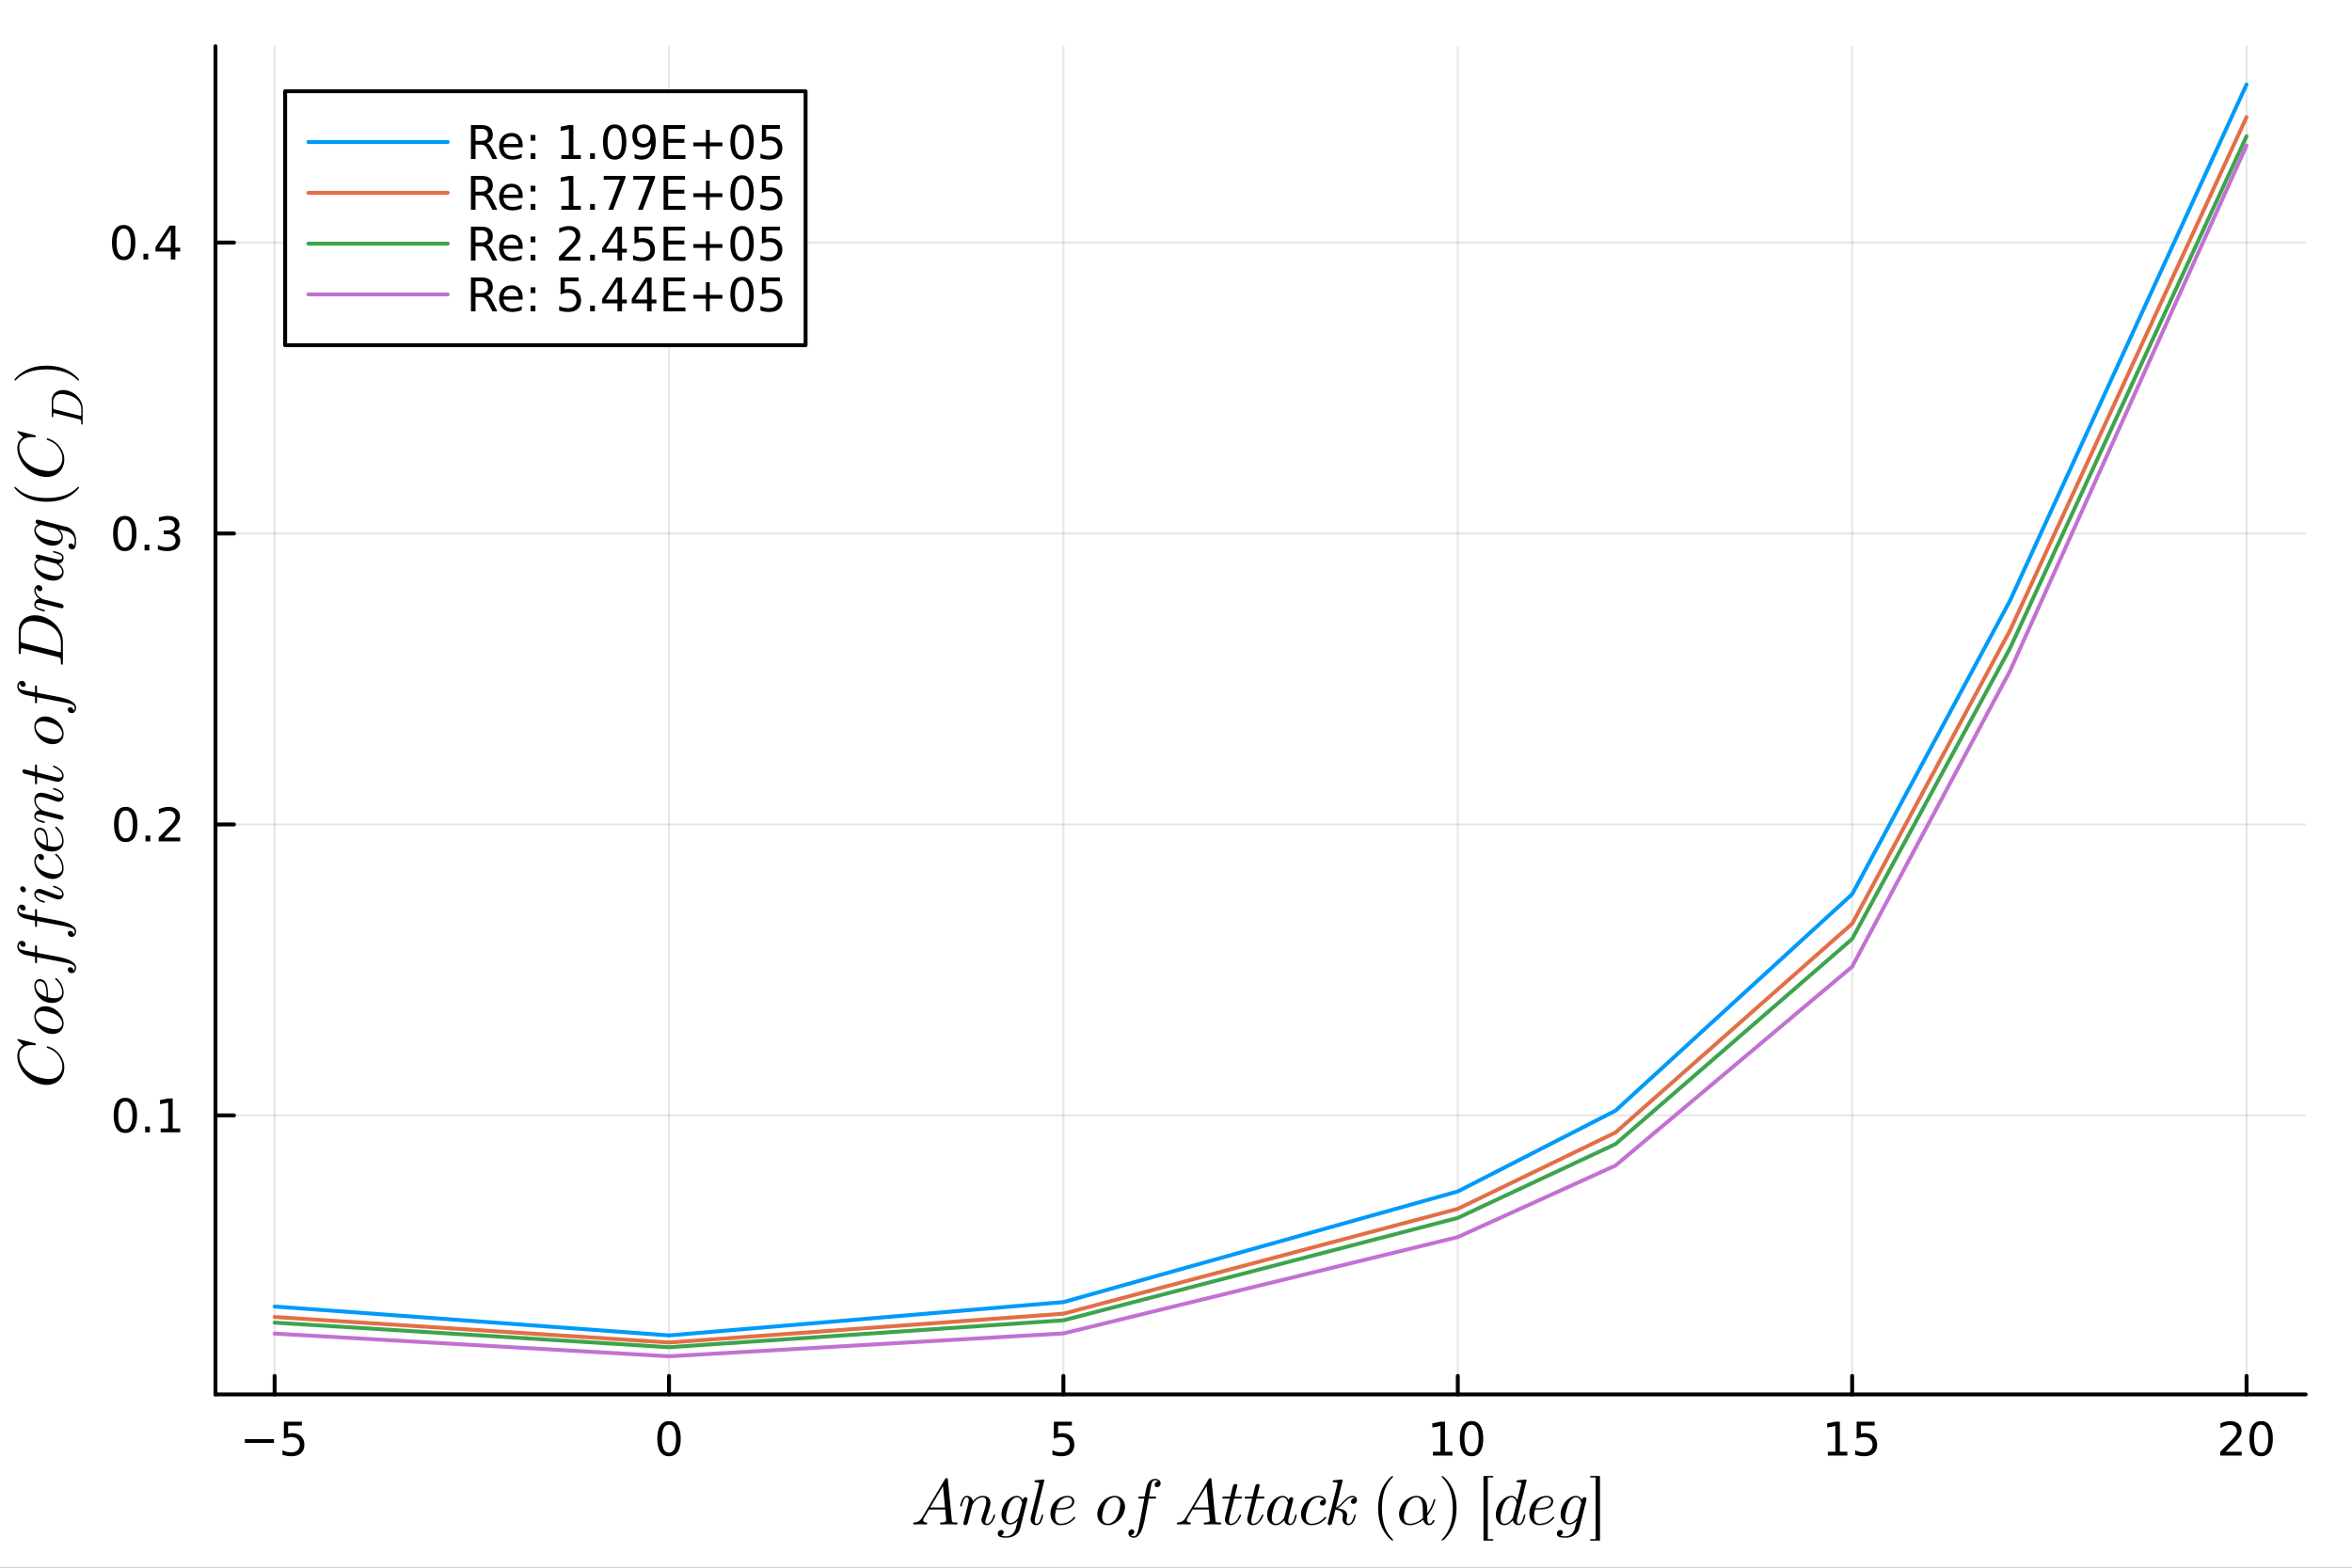 <svg xmlns="http://www.w3.org/2000/svg" xmlns:xlink="http://www.w3.org/1999/xlink" width="600" height="400" viewBox="0 0 2400 1600">
<rect x="0" y="0" width="2400" height="1600" fill="#333333" stroke="none"/>
<defs>
  <clipPath id="clip500">
    <rect x="0" y="0" width="2400" height="1600"></rect>
  </clipPath>
</defs>
<path clip-path="url(#clip500)" d="
M0 1600 L2400 1600 L2400 0 L0 0  Z
  " fill="#ffffff" fill-rule="evenodd" fill-opacity="1"></path>
<defs>
  <clipPath id="clip501">
    <rect x="480" y="0" width="1681" height="1600"></rect>
  </clipPath>
</defs>
<defs>
  <clipPath id="clip502">
    <rect x="219" y="47" width="2134" height="1377"></rect>
  </clipPath>
</defs>
<path clip-path="url(#clip500)" d="
M219.866 1423.18 L2352.76 1423.18 L2352.76 47.244 L219.866 47.244  Z
  " fill="#ffffff" fill-rule="evenodd" fill-opacity="1"></path>
<polyline clip-path="url(#clip502)" style="stroke:#000000; stroke-linecap:round; stroke-linejoin:round; stroke-width:2; stroke-opacity:0.1; fill:none" points="
  280.231,1423.18 280.231,47.244 
  "></polyline>
<polyline clip-path="url(#clip502)" style="stroke:#000000; stroke-linecap:round; stroke-linejoin:round; stroke-width:2; stroke-opacity:0.1; fill:none" points="
  682.663,1423.18 682.663,47.244 
  "></polyline>
<polyline clip-path="url(#clip502)" style="stroke:#000000; stroke-linecap:round; stroke-linejoin:round; stroke-width:2; stroke-opacity:0.1; fill:none" points="
  1085.1,1423.18 1085.1,47.244 
  "></polyline>
<polyline clip-path="url(#clip502)" style="stroke:#000000; stroke-linecap:round; stroke-linejoin:round; stroke-width:2; stroke-opacity:0.1; fill:none" points="
  1487.53,1423.18 1487.53,47.244 
  "></polyline>
<polyline clip-path="url(#clip502)" style="stroke:#000000; stroke-linecap:round; stroke-linejoin:round; stroke-width:2; stroke-opacity:0.1; fill:none" points="
  1889.96,1423.18 1889.96,47.244 
  "></polyline>
<polyline clip-path="url(#clip502)" style="stroke:#000000; stroke-linecap:round; stroke-linejoin:round; stroke-width:2; stroke-opacity:0.1; fill:none" points="
  2292.39,1423.18 2292.39,47.244 
  "></polyline>
<polyline clip-path="url(#clip500)" style="stroke:#000000; stroke-linecap:round; stroke-linejoin:round; stroke-width:4; stroke-opacity:1; fill:none" points="
  219.866,1423.18 2352.76,1423.18 
  "></polyline>
<polyline clip-path="url(#clip500)" style="stroke:#000000; stroke-linecap:round; stroke-linejoin:round; stroke-width:4; stroke-opacity:1; fill:none" points="
  280.231,1423.18 280.231,1404.28 
  "></polyline>
<polyline clip-path="url(#clip500)" style="stroke:#000000; stroke-linecap:round; stroke-linejoin:round; stroke-width:4; stroke-opacity:1; fill:none" points="
  682.663,1423.18 682.663,1404.28 
  "></polyline>
<polyline clip-path="url(#clip500)" style="stroke:#000000; stroke-linecap:round; stroke-linejoin:round; stroke-width:4; stroke-opacity:1; fill:none" points="
  1085.1,1423.18 1085.1,1404.28 
  "></polyline>
<polyline clip-path="url(#clip500)" style="stroke:#000000; stroke-linecap:round; stroke-linejoin:round; stroke-width:4; stroke-opacity:1; fill:none" points="
  1487.53,1423.18 1487.53,1404.28 
  "></polyline>
<polyline clip-path="url(#clip500)" style="stroke:#000000; stroke-linecap:round; stroke-linejoin:round; stroke-width:4; stroke-opacity:1; fill:none" points="
  1889.96,1423.18 1889.96,1404.28 
  "></polyline>
<polyline clip-path="url(#clip500)" style="stroke:#000000; stroke-linecap:round; stroke-linejoin:round; stroke-width:4; stroke-opacity:1; fill:none" points="
  2292.39,1423.18 2292.39,1404.28 
  "></polyline>
<path clip-path="url(#clip500)" d="M249.872 1468.75 L279.548 1468.75 L279.548 1472.69 L249.872 1472.69 L249.872 1468.75 Z" fill="#000000" fill-rule="evenodd" fill-opacity="1"></path><path clip-path="url(#clip500)" d="M289.687 1451.02 L308.043 1451.02 L308.043 1454.96 L293.969 1454.96 L293.969 1463.43 Q294.988 1463.08 296.006 1462.92 Q297.025 1462.73 298.043 1462.73 Q303.83 1462.73 307.21 1465.9 Q310.59 1469.08 310.59 1474.49 Q310.59 1480.07 307.117 1483.17 Q303.645 1486.25 297.326 1486.25 Q295.15 1486.25 292.881 1485.88 Q290.636 1485.51 288.229 1484.77 L288.229 1480.07 Q290.312 1481.2 292.534 1481.76 Q294.756 1482.32 297.233 1482.32 Q301.238 1482.32 303.576 1480.21 Q305.914 1478.1 305.914 1474.49 Q305.914 1470.88 303.576 1468.77 Q301.238 1466.67 297.233 1466.67 Q295.358 1466.67 293.483 1467.08 Q291.631 1467.5 289.687 1468.38 L289.687 1451.02 Z" fill="#000000" fill-rule="evenodd" fill-opacity="1"></path><path clip-path="url(#clip500)" d="M682.663 1454.1 Q679.052 1454.1 677.223 1457.66 Q675.418 1461.2 675.418 1468.33 Q675.418 1475.44 677.223 1479.01 Q679.052 1482.55 682.663 1482.55 Q686.297 1482.55 688.103 1479.01 Q689.932 1475.44 689.932 1468.33 Q689.932 1461.2 688.103 1457.66 Q686.297 1454.1 682.663 1454.1 M682.663 1450.39 Q688.473 1450.39 691.529 1455 Q694.607 1459.58 694.607 1468.33 Q694.607 1477.06 691.529 1481.67 Q688.473 1486.25 682.663 1486.25 Q676.853 1486.25 673.774 1481.67 Q670.719 1477.06 670.719 1468.33 Q670.719 1459.58 673.774 1455 Q676.853 1450.39 682.663 1450.39 Z" fill="#000000" fill-rule="evenodd" fill-opacity="1"></path><path clip-path="url(#clip500)" d="M1075.37 1451.02 L1093.73 1451.02 L1093.73 1454.96 L1079.66 1454.96 L1079.66 1463.43 Q1080.67 1463.08 1081.69 1462.92 Q1082.71 1462.73 1083.73 1462.73 Q1089.52 1462.73 1092.9 1465.9 Q1096.28 1469.08 1096.28 1474.49 Q1096.28 1480.07 1092.8 1483.17 Q1089.33 1486.25 1083.01 1486.25 Q1080.84 1486.25 1078.57 1485.88 Q1076.32 1485.51 1073.91 1484.77 L1073.91 1480.07 Q1076 1481.2 1078.22 1481.76 Q1080.44 1482.32 1082.92 1482.32 Q1086.92 1482.32 1089.26 1480.21 Q1091.6 1478.1 1091.6 1474.49 Q1091.6 1470.88 1089.26 1468.77 Q1086.92 1466.67 1082.92 1466.67 Q1081.04 1466.67 1079.17 1467.08 Q1077.32 1467.5 1075.37 1468.38 L1075.37 1451.02 Z" fill="#000000" fill-rule="evenodd" fill-opacity="1"></path><path clip-path="url(#clip500)" d="M1462.21 1481.64 L1469.85 1481.64 L1469.85 1455.28 L1461.54 1456.95 L1461.54 1452.69 L1469.81 1451.02 L1474.48 1451.02 L1474.48 1481.64 L1482.12 1481.64 L1482.12 1485.58 L1462.21 1485.58 L1462.21 1481.64 Z" fill="#000000" fill-rule="evenodd" fill-opacity="1"></path><path clip-path="url(#clip500)" d="M1501.57 1454.1 Q1497.96 1454.1 1496.13 1457.66 Q1494.32 1461.2 1494.32 1468.33 Q1494.32 1475.44 1496.13 1479.01 Q1497.96 1482.55 1501.57 1482.55 Q1505.2 1482.55 1507.01 1479.01 Q1508.83 1475.44 1508.83 1468.33 Q1508.83 1461.2 1507.01 1457.66 Q1505.2 1454.1 1501.57 1454.1 M1501.57 1450.39 Q1507.38 1450.39 1510.43 1455 Q1513.51 1459.58 1513.51 1468.33 Q1513.51 1477.06 1510.43 1481.67 Q1507.38 1486.25 1501.57 1486.25 Q1495.76 1486.25 1492.68 1481.67 Q1489.62 1477.06 1489.62 1468.33 Q1489.62 1459.58 1492.68 1455 Q1495.76 1450.39 1501.57 1450.39 Z" fill="#000000" fill-rule="evenodd" fill-opacity="1"></path><path clip-path="url(#clip500)" d="M1865.14 1481.64 L1872.78 1481.64 L1872.78 1455.28 L1864.47 1456.95 L1864.47 1452.69 L1872.74 1451.02 L1877.41 1451.02 L1877.41 1481.64 L1885.05 1481.64 L1885.05 1485.58 L1865.14 1485.58 L1865.14 1481.64 Z" fill="#000000" fill-rule="evenodd" fill-opacity="1"></path><path clip-path="url(#clip500)" d="M1894.54 1451.02 L1912.9 1451.02 L1912.9 1454.96 L1898.82 1454.96 L1898.82 1463.43 Q1899.84 1463.08 1900.86 1462.92 Q1901.88 1462.73 1902.9 1462.73 Q1908.69 1462.73 1912.07 1465.9 Q1915.45 1469.08 1915.45 1474.49 Q1915.45 1480.07 1911.97 1483.17 Q1908.5 1486.25 1902.18 1486.25 Q1900.01 1486.25 1897.74 1485.88 Q1895.49 1485.51 1893.08 1484.77 L1893.08 1480.07 Q1895.17 1481.2 1897.39 1481.76 Q1899.61 1482.32 1902.09 1482.32 Q1906.09 1482.32 1908.43 1480.21 Q1910.77 1478.1 1910.77 1474.49 Q1910.77 1470.88 1908.43 1468.77 Q1906.09 1466.67 1902.09 1466.67 Q1900.21 1466.67 1898.34 1467.08 Q1896.49 1467.5 1894.54 1468.38 L1894.54 1451.02 Z" fill="#000000" fill-rule="evenodd" fill-opacity="1"></path><path clip-path="url(#clip500)" d="M2271.16 1481.64 L2287.48 1481.64 L2287.48 1485.58 L2265.54 1485.58 L2265.54 1481.64 Q2268.2 1478.89 2272.78 1474.26 Q2277.39 1469.61 2278.57 1468.27 Q2280.82 1465.74 2281.7 1464.01 Q2282.6 1462.25 2282.6 1460.56 Q2282.6 1457.8 2280.66 1456.07 Q2278.73 1454.33 2275.63 1454.33 Q2273.43 1454.33 2270.98 1455.09 Q2268.55 1455.86 2265.77 1457.41 L2265.77 1452.69 Q2268.59 1451.55 2271.05 1450.97 Q2273.5 1450.39 2275.54 1450.39 Q2280.91 1450.39 2284.1 1453.08 Q2287.3 1455.77 2287.3 1460.26 Q2287.3 1462.39 2286.49 1464.31 Q2285.7 1466.2 2283.59 1468.8 Q2283.02 1469.47 2279.91 1472.69 Q2276.81 1475.88 2271.16 1481.64 Z" fill="#000000" fill-rule="evenodd" fill-opacity="1"></path><path clip-path="url(#clip500)" d="M2307.3 1454.1 Q2303.69 1454.1 2301.86 1457.66 Q2300.05 1461.2 2300.05 1468.33 Q2300.05 1475.44 2301.86 1479.01 Q2303.69 1482.55 2307.3 1482.55 Q2310.93 1482.55 2312.74 1479.01 Q2314.57 1475.44 2314.57 1468.33 Q2314.57 1461.2 2312.74 1457.66 Q2310.93 1454.1 2307.3 1454.1 M2307.3 1450.39 Q2313.11 1450.39 2316.16 1455 Q2319.24 1459.58 2319.24 1468.33 Q2319.24 1477.06 2316.16 1481.67 Q2313.11 1486.25 2307.3 1486.25 Q2301.49 1486.25 2298.41 1481.67 Q2295.35 1477.06 2295.35 1468.33 Q2295.35 1459.58 2298.41 1455 Q2301.49 1450.39 2307.3 1450.39 Z" fill="#000000" fill-rule="evenodd" fill-opacity="1"></path><path clip-path="url(#clip500)" d="M977.056 1554.55 Q977.056 1555.16 976.798 1555.48 Q976.573 1555.77 976.347 1555.84 Q976.154 1555.87 975.864 1555.87 Q975.027 1555.87 972.128 1555.77 Q969.23 1555.67 968.392 1555.67 Q967.04 1555.67 964.27 1555.77 Q961.5 1555.87 960.148 1555.87 Q959.246 1555.87 959.246 1555.13 Q959.246 1554.64 959.343 1554.39 Q959.439 1554.1 959.697 1554 Q959.987 1553.87 960.148 1553.87 Q960.341 1553.84 960.824 1553.84 Q961.468 1553.84 962.145 1553.77 Q962.821 1553.68 963.658 1553.48 Q964.496 1553.29 965.011 1552.81 Q965.558 1552.33 965.558 1551.65 Q965.558 1551.36 965.333 1548.98 Q965.107 1546.59 964.818 1543.82 Q964.528 1541.02 964.496 1540.63 L947.942 1540.63 Q946.428 1543.24 945.365 1545.05 Q944.302 1546.85 943.916 1547.46 Q943.53 1548.07 943.304 1548.46 Q943.079 1548.85 942.95 1549.07 Q942.016 1550.78 942.016 1551.52 Q942.016 1553.58 945.108 1553.84 Q946.17 1553.84 946.17 1554.61 Q946.17 1555.19 945.913 1555.51 Q945.655 1555.8 945.43 1555.84 Q945.236 1555.87 944.914 1555.87 Q943.852 1555.87 941.629 1555.77 Q939.407 1555.67 938.312 1555.67 Q937.378 1555.67 935.446 1555.77 Q933.514 1555.87 932.644 1555.87 Q932.257 1555.87 932.032 1555.64 Q931.807 1555.42 931.807 1555.13 Q931.807 1554.68 931.871 1554.42 Q931.968 1554.16 932.225 1554.03 Q932.483 1553.9 932.612 1553.9 Q932.741 1553.87 933.191 1553.84 Q935.639 1553.68 937.539 1552.52 Q939.472 1551.33 941.307 1548.27 L964.238 1509.75 Q964.463 1509.36 964.624 1509.17 Q964.785 1508.98 965.107 1508.82 Q965.462 1508.65 965.977 1508.65 Q966.782 1508.65 966.943 1508.91 Q967.104 1509.14 967.201 1510.23 L971.227 1551.46 Q971.323 1552.33 971.388 1552.68 Q971.484 1553 971.903 1553.36 Q972.354 1553.68 973.159 1553.77 Q973.996 1553.84 975.542 1553.84 Q976.122 1553.84 976.347 1553.87 Q976.573 1553.87 976.798 1554.03 Q977.056 1554.19 977.056 1554.55 M964.302 1538.57 L962.209 1516.83 L949.198 1538.57 L964.302 1538.57 Z" fill="#000000" fill-rule="evenodd" fill-opacity="1"></path><path clip-path="url(#clip500)" d="M1015.5 1546.43 Q1015.5 1546.69 1015.21 1547.69 Q1014.92 1548.69 1014.21 1550.23 Q1013.53 1551.78 1012.6 1553.19 Q1011.66 1554.58 1010.12 1555.61 Q1008.6 1556.61 1006.86 1556.61 Q1004.55 1556.61 1003 1555.06 Q1001.45 1553.52 1001.45 1551.2 Q1001.45 1549.91 1002.13 1548.14 Q1006.41 1536.71 1006.41 1532.78 Q1006.41 1528.17 1002.84 1528.17 Q1001.07 1528.17 999.392 1528.85 Q997.75 1529.49 996.623 1530.39 Q995.495 1531.29 994.465 1532.55 Q993.466 1533.77 992.951 1534.61 Q992.468 1535.42 992.082 1536.22 L991.244 1539.51 Q991.051 1540.41 990.117 1543.92 L988.668 1549.88 Q987.637 1554.32 987.412 1554.74 Q987.09 1555.64 986.381 1556.13 Q985.673 1556.61 984.964 1556.61 Q984.159 1556.61 983.611 1556.13 Q983.064 1555.64 983.064 1554.8 Q983.064 1554.68 983.161 1554.19 Q983.257 1553.71 983.418 1553.03 Q983.579 1552.36 983.644 1551.97 L987.476 1536.74 Q988.185 1533.97 988.346 1533.1 Q988.539 1532.2 988.539 1531.2 Q988.539 1528.17 986.478 1528.17 Q984.803 1528.17 983.708 1530.17 Q982.613 1532.16 981.679 1536.03 Q981.389 1537.09 981.196 1537.32 Q981.035 1537.54 980.552 1537.54 Q979.747 1537.51 979.747 1536.87 Q979.747 1536.71 980.004 1535.64 Q980.262 1534.58 980.745 1533.07 Q981.26 1531.52 981.743 1530.49 Q982.162 1529.72 982.388 1529.36 Q982.645 1528.98 983.257 1528.24 Q983.901 1527.46 984.739 1527.11 Q985.608 1526.72 986.671 1526.72 Q989.054 1526.72 990.793 1528.27 Q992.532 1529.78 992.758 1532.45 Q997.041 1526.72 1003.03 1526.72 Q1006.57 1526.72 1008.6 1528.59 Q1010.63 1530.46 1010.63 1533.77 Q1010.63 1534.55 1010.47 1535.55 Q1010.34 1536.51 1010.02 1537.74 Q1009.73 1538.96 1009.47 1539.89 Q1009.22 1540.83 1008.7 1542.34 Q1008.18 1543.82 1007.96 1544.47 Q1007.73 1545.11 1007.19 1546.62 Q1006.67 1548.11 1006.61 1548.27 Q1005.41 1551.26 1005.41 1552.97 Q1005.41 1554.1 1005.77 1554.61 Q1006.16 1555.13 1006.99 1555.13 Q1009.25 1555.13 1010.92 1552.9 Q1012.63 1550.65 1013.72 1546.98 Q1013.98 1546.17 1014.11 1545.98 Q1014.27 1545.79 1014.72 1545.79 Q1015.5 1545.79 1015.5 1546.43 Z" fill="#000000" fill-rule="evenodd" fill-opacity="1"></path><path clip-path="url(#clip500)" d="M1048.4 1529.81 Q1048.4 1529.85 1048.21 1531 L1040.86 1560.28 Q1040.48 1561.83 1039.38 1563.37 Q1038.32 1564.95 1036.61 1566.3 Q1034.94 1567.69 1032.36 1568.52 Q1029.82 1569.39 1026.89 1569.39 Q1022.22 1569.39 1020.16 1568.4 Q1018.13 1567.43 1018.13 1565.37 Q1018.13 1563.56 1019.25 1562.53 Q1020.38 1561.54 1021.67 1561.54 Q1022.89 1561.54 1023.54 1562.24 Q1024.18 1562.95 1024.18 1563.85 Q1024.18 1564.85 1023.5 1565.85 Q1022.83 1566.88 1021.48 1567.27 Q1023.63 1567.94 1026.76 1567.94 Q1033.36 1567.94 1036.19 1560.96 Q1036.26 1560.86 1036.26 1560.83 L1038.45 1552.1 L1038.35 1552.04 Q1037.8 1552.68 1036.93 1553.42 Q1036.1 1554.13 1034.29 1555 Q1032.49 1555.87 1030.72 1555.87 Q1027.01 1555.87 1024.47 1553.03 Q1021.96 1550.17 1021.96 1545.43 Q1021.96 1541.99 1023.34 1538.54 Q1024.76 1535.06 1026.95 1532.52 Q1029.17 1529.94 1032.01 1528.33 Q1034.87 1526.72 1037.64 1526.72 Q1039.58 1526.72 1041.22 1527.88 Q1042.86 1529.01 1043.76 1530.88 Q1043.92 1529.33 1044.79 1528.69 Q1045.69 1528.04 1046.47 1528.04 Q1047.34 1528.04 1047.85 1528.53 Q1048.4 1528.98 1048.4 1529.81 M1042.99 1533.84 Q1042.99 1533.65 1042.86 1533.13 Q1042.73 1532.58 1042.34 1531.71 Q1041.99 1530.84 1041.44 1530.07 Q1040.9 1529.3 1039.9 1528.75 Q1038.93 1528.17 1037.71 1528.17 Q1035.71 1528.17 1033.71 1529.85 Q1031.72 1531.49 1030.33 1534.03 Q1029.04 1536.48 1027.82 1541.21 Q1026.63 1545.95 1026.63 1548.36 Q1026.63 1550.75 1027.66 1552.58 Q1028.69 1554.42 1030.91 1554.42 Q1033.49 1554.42 1036.26 1552.04 Q1039.12 1549.56 1039.61 1547.43 L1042.8 1534.84 Q1042.99 1534.06 1042.99 1533.84 Z" fill="#000000" fill-rule="evenodd" fill-opacity="1"></path><path clip-path="url(#clip500)" d="M1065.71 1510.81 L1056.21 1548.94 Q1055.83 1550.46 1055.83 1552.1 Q1055.83 1555.13 1057.82 1555.13 Q1058.76 1555.13 1059.53 1554.52 Q1060.3 1553.87 1060.88 1552.61 Q1061.5 1551.33 1061.88 1550.1 Q1062.3 1548.88 1062.82 1546.98 Q1062.98 1546.24 1063.14 1546.01 Q1063.3 1545.79 1063.75 1545.79 Q1064.55 1545.79 1064.55 1546.43 Q1063.75 1550.39 1062.56 1552.9 Q1060.82 1556.61 1057.6 1556.61 Q1055.18 1556.61 1053.38 1554.93 Q1051.61 1553.23 1051.61 1550.52 Q1051.61 1549.49 1051.93 1548.27 L1060.24 1515.29 L1060.46 1514 Q1060.46 1513.65 1060.34 1513.45 Q1060.21 1513.26 1059.43 1513.07 Q1058.69 1512.87 1057.21 1512.87 Q1056.6 1512.87 1056.31 1512.84 Q1056.05 1512.81 1055.79 1512.65 Q1055.57 1512.49 1055.57 1512.13 Q1055.57 1511.55 1055.79 1511.23 Q1056.05 1510.91 1056.25 1510.84 Q1056.44 1510.78 1056.83 1510.75 Q1057.37 1510.72 1059.21 1510.55 Q1061.04 1510.36 1062.62 1510.23 Q1064.2 1510.1 1064.88 1510.1 Q1065.26 1510.1 1065.46 1510.3 Q1065.68 1510.46 1065.71 1510.65 L1065.71 1510.81 Z" fill="#000000" fill-rule="evenodd" fill-opacity="1"></path><path clip-path="url(#clip500)" d="M1096.95 1548.23 Q1097.2 1548.52 1097.2 1548.81 Q1097.2 1549.1 1096.56 1549.94 Q1095.95 1550.78 1094.63 1551.91 Q1093.31 1553.03 1091.6 1554.1 Q1089.89 1555.16 1087.38 1555.87 Q1084.87 1556.61 1082.23 1556.61 Q1077.49 1556.61 1074.66 1553.23 Q1071.86 1549.85 1071.86 1544.66 Q1071.86 1541.34 1072.95 1538.41 Q1074.05 1535.45 1075.82 1533.36 Q1077.62 1531.26 1079.88 1529.75 Q1082.16 1528.2 1084.55 1527.46 Q1086.93 1526.72 1089.15 1526.72 Q1092.41 1526.72 1094.31 1528.36 Q1096.21 1530.01 1096.21 1532.33 Q1096.21 1532.87 1096.04 1533.55 Q1095.92 1534.23 1095.46 1535.29 Q1095.05 1536.35 1093.95 1537.41 Q1092.86 1538.44 1091.25 1539.12 Q1087.67 1540.63 1081.17 1540.63 L1077.66 1540.63 Q1076.62 1544.79 1076.62 1547.49 Q1076.62 1548.56 1076.82 1549.65 Q1077.01 1550.71 1077.53 1552.07 Q1078.07 1553.42 1079.3 1554.29 Q1080.55 1555.13 1082.36 1555.13 Q1082.94 1555.13 1083.55 1555.09 Q1084.19 1555.06 1085.8 1554.71 Q1087.45 1554.35 1088.89 1553.74 Q1090.34 1553.13 1092.18 1551.81 Q1094.05 1550.46 1095.53 1548.62 Q1096.04 1547.95 1096.4 1547.95 Q1096.69 1547.95 1096.95 1548.23 M1094.02 1532.33 Q1094.02 1530.55 1092.7 1529.36 Q1091.41 1528.17 1089.15 1528.17 Q1088.44 1528.17 1087.57 1528.33 Q1086.7 1528.49 1085.26 1529.17 Q1083.84 1529.85 1082.58 1530.97 Q1081.33 1532.07 1080.07 1534.23 Q1078.81 1536.35 1078.07 1539.19 L1080.78 1539.19 Q1081.71 1539.19 1082.39 1539.19 Q1083.07 1539.15 1084.55 1539.02 Q1086.06 1538.9 1087.16 1538.67 Q1088.25 1538.41 1089.64 1537.9 Q1091.02 1537.38 1091.89 1536.71 Q1092.79 1536 1093.4 1534.87 Q1094.02 1533.74 1094.02 1532.33 Z" fill="#000000" fill-rule="evenodd" fill-opacity="1"></path><path clip-path="url(#clip500)" d="M1147.97 1537.86 Q1147.97 1541.38 1146.42 1544.85 Q1144.87 1548.3 1142.39 1550.88 Q1139.95 1553.42 1136.73 1555.03 Q1133.5 1556.61 1130.28 1556.61 Q1125.68 1556.61 1122.68 1553.48 Q1119.72 1550.33 1119.72 1545.43 Q1119.72 1540.86 1122.26 1536.51 Q1124.84 1532.13 1128.96 1529.43 Q1133.09 1526.72 1137.4 1526.72 Q1141.94 1526.72 1144.94 1529.78 Q1147.97 1532.84 1147.97 1537.86 M1143.13 1535.29 Q1143.13 1532.16 1141.62 1530.17 Q1140.11 1528.17 1137.34 1528.17 Q1136.53 1528.17 1135.6 1528.43 Q1134.66 1528.65 1133.44 1529.27 Q1132.25 1529.88 1130.9 1531.17 Q1129.58 1532.42 1128.42 1534.23 Q1126.9 1536.61 1125.74 1540.99 Q1124.62 1545.34 1124.62 1547.95 Q1124.62 1551.55 1126.29 1553.36 Q1127.97 1555.13 1130.35 1555.13 Q1132.67 1555.13 1135.12 1553.52 Q1137.59 1551.87 1139.3 1549.07 Q1141.01 1546.17 1142.07 1541.92 Q1143.13 1537.64 1143.13 1535.29 Z" fill="#000000" fill-rule="evenodd" fill-opacity="1"></path><path clip-path="url(#clip500)" d="M1184.28 1513.9 Q1184.28 1515.67 1183.15 1516.77 Q1182.06 1517.86 1180.67 1517.86 Q1179.67 1517.86 1178.93 1517.25 Q1178.22 1516.64 1178.22 1515.58 Q1178.22 1514.48 1179.06 1513.32 Q1179.9 1512.16 1181.8 1512 Q1180.54 1510.81 1178.55 1510.81 Q1177.55 1510.81 1176.71 1511.46 Q1175.9 1512.07 1175.45 1513.07 Q1174.97 1514.1 1173.88 1519.93 Q1173.52 1521.83 1173.2 1523.66 Q1172.88 1525.5 1172.49 1527.43 L1177.97 1527.43 Q1178.67 1527.43 1178.96 1527.46 Q1179.25 1527.49 1179.48 1527.66 Q1179.74 1527.82 1179.74 1528.17 Q1179.74 1529.07 1179.32 1529.3 Q1178.93 1529.49 1177.77 1529.49 L1172.1 1529.49 L1168.14 1550.39 Q1168.05 1551 1167.63 1552.94 Q1167.24 1554.84 1166.31 1557.96 Q1165.37 1561.12 1164.44 1562.99 Q1163.92 1564.05 1163.25 1565.05 Q1162.6 1566.08 1161.67 1567.11 Q1160.74 1568.14 1159.51 1568.75 Q1158.29 1569.39 1157 1569.39 Q1154.81 1569.39 1153.1 1568.17 Q1151.4 1566.95 1151.4 1564.85 Q1151.4 1563.08 1152.49 1561.99 Q1153.62 1560.89 1155 1560.89 Q1156 1560.89 1156.71 1561.5 Q1157.45 1562.12 1157.45 1563.18 Q1157.45 1563.63 1157.29 1564.14 Q1157.13 1564.66 1156.77 1565.24 Q1156.42 1565.85 1155.65 1566.27 Q1154.87 1566.69 1153.81 1566.75 Q1155.07 1567.94 1157 1567.94 Q1157.61 1567.94 1158.16 1567.69 Q1158.71 1567.46 1159.16 1566.88 Q1159.64 1566.3 1159.99 1565.72 Q1160.35 1565.18 1160.7 1564.11 Q1161.06 1563.08 1161.28 1562.31 Q1161.51 1561.54 1161.8 1560.15 Q1162.12 1558.77 1162.28 1557.93 Q1162.44 1557.12 1162.73 1555.55 L1167.66 1529.49 L1163.31 1529.49 Q1162.54 1529.49 1162.22 1529.46 Q1161.93 1529.43 1161.7 1529.27 Q1161.48 1529.07 1161.48 1528.69 Q1161.48 1528.07 1161.73 1527.82 Q1162.02 1527.53 1162.35 1527.49 Q1162.67 1527.43 1163.44 1527.43 L1168.01 1527.43 Q1169.56 1519.28 1170.17 1517.09 Q1170.88 1514.77 1171.98 1513.16 Q1173.07 1511.52 1174.29 1510.75 Q1175.52 1509.97 1176.52 1509.68 Q1177.55 1509.36 1178.55 1509.36 Q1180.8 1509.36 1182.54 1510.59 Q1184.28 1511.78 1184.28 1513.9 Z" fill="#000000" fill-rule="evenodd" fill-opacity="1"></path><path clip-path="url(#clip500)" d="M1246.07 1554.55 Q1246.07 1555.16 1245.81 1555.48 Q1245.59 1555.77 1245.36 1555.84 Q1245.17 1555.87 1244.88 1555.87 Q1244.04 1555.87 1241.14 1555.77 Q1238.24 1555.67 1237.41 1555.67 Q1236.05 1555.67 1233.28 1555.77 Q1230.52 1555.87 1229.16 1555.87 Q1228.26 1555.87 1228.26 1555.13 Q1228.26 1554.64 1228.36 1554.39 Q1228.45 1554.1 1228.71 1554 Q1229 1553.87 1229.16 1553.87 Q1229.36 1553.84 1229.84 1553.84 Q1230.48 1553.84 1231.16 1553.77 Q1231.84 1553.68 1232.67 1553.48 Q1233.51 1553.29 1234.03 1552.81 Q1234.57 1552.33 1234.57 1551.65 Q1234.57 1551.36 1234.35 1548.98 Q1234.12 1546.59 1233.83 1543.82 Q1233.54 1541.02 1233.51 1540.63 L1216.96 1540.63 Q1215.44 1543.24 1214.38 1545.05 Q1213.32 1546.85 1212.93 1547.46 Q1212.54 1548.07 1212.32 1548.46 Q1212.09 1548.85 1211.96 1549.07 Q1211.03 1550.78 1211.03 1551.52 Q1211.03 1553.58 1214.12 1553.84 Q1215.19 1553.84 1215.19 1554.61 Q1215.19 1555.19 1214.93 1555.51 Q1214.67 1555.8 1214.44 1555.84 Q1214.25 1555.87 1213.93 1555.87 Q1212.87 1555.87 1210.64 1555.77 Q1208.42 1555.67 1207.33 1555.67 Q1206.39 1555.67 1204.46 1555.77 Q1202.53 1555.87 1201.66 1555.87 Q1201.27 1555.87 1201.05 1555.64 Q1200.82 1555.42 1200.82 1555.13 Q1200.82 1554.68 1200.89 1554.42 Q1200.98 1554.16 1201.24 1554.03 Q1201.5 1553.9 1201.63 1553.9 Q1201.76 1553.87 1202.21 1553.84 Q1204.65 1553.68 1206.55 1552.52 Q1208.49 1551.33 1210.32 1548.27 L1233.25 1509.75 Q1233.48 1509.36 1233.64 1509.17 Q1233.8 1508.98 1234.12 1508.82 Q1234.48 1508.65 1234.99 1508.65 Q1235.8 1508.65 1235.96 1508.91 Q1236.12 1509.14 1236.22 1510.23 L1240.24 1551.46 Q1240.34 1552.33 1240.4 1552.68 Q1240.5 1553 1240.92 1553.36 Q1241.37 1553.68 1242.17 1553.77 Q1243.01 1553.84 1244.56 1553.84 Q1245.14 1553.84 1245.36 1553.87 Q1245.59 1553.87 1245.81 1554.03 Q1246.07 1554.19 1246.07 1554.55 M1233.32 1538.57 L1231.22 1516.83 L1218.21 1538.57 L1233.32 1538.57 Z" fill="#000000" fill-rule="evenodd" fill-opacity="1"></path><path clip-path="url(#clip500)" d="M1267.52 1528.17 Q1267.52 1529.07 1267.1 1529.3 Q1266.68 1529.49 1265.52 1529.49 L1259.34 1529.49 L1254.44 1548.94 Q1254.06 1550.65 1254.06 1552.1 Q1254.06 1553.71 1254.54 1554.42 Q1255.06 1555.13 1256.12 1555.13 Q1258.21 1555.13 1260.47 1553.23 Q1262.75 1551.33 1264.68 1546.69 Q1264.94 1546.08 1265.07 1545.95 Q1265.23 1545.79 1265.65 1545.79 Q1266.46 1545.79 1266.46 1546.43 Q1266.46 1546.66 1266.01 1547.69 Q1265.59 1548.72 1264.65 1550.23 Q1263.75 1551.75 1262.56 1553.16 Q1261.4 1554.58 1259.63 1555.61 Q1257.86 1556.61 1255.96 1556.61 Q1253.28 1556.61 1251.58 1554.9 Q1249.9 1553.19 1249.9 1550.52 Q1249.9 1549.65 1250.58 1546.88 Q1251.26 1544.08 1254.93 1529.49 L1249.1 1529.49 Q1248.29 1529.49 1247.97 1529.46 Q1247.68 1529.43 1247.45 1529.27 Q1247.26 1529.07 1247.26 1528.69 Q1247.26 1528.07 1247.52 1527.82 Q1247.78 1527.53 1248.1 1527.49 Q1248.45 1527.43 1249.26 1527.43 L1255.44 1527.43 L1258.02 1516.96 Q1258.28 1515.93 1258.92 1515.35 Q1259.6 1514.74 1259.98 1514.68 Q1260.37 1514.58 1260.66 1514.58 Q1261.53 1514.58 1262.04 1515.06 Q1262.56 1515.51 1262.56 1516.35 Q1262.56 1516.8 1259.85 1527.43 L1265.65 1527.43 Q1266.39 1527.43 1266.68 1527.46 Q1267 1527.49 1267.26 1527.66 Q1267.52 1527.82 1267.52 1528.17 Z" fill="#000000" fill-rule="evenodd" fill-opacity="1"></path><path clip-path="url(#clip500)" d="M1290.3 1528.17 Q1290.3 1529.07 1289.88 1529.3 Q1289.46 1529.49 1288.3 1529.49 L1282.12 1529.49 L1277.22 1548.94 Q1276.84 1550.65 1276.84 1552.1 Q1276.84 1553.71 1277.32 1554.42 Q1277.84 1555.13 1278.9 1555.13 Q1280.99 1555.13 1283.25 1553.23 Q1285.53 1551.33 1287.47 1546.69 Q1287.72 1546.08 1287.85 1545.95 Q1288.01 1545.79 1288.43 1545.79 Q1289.24 1545.79 1289.24 1546.43 Q1289.24 1546.66 1288.79 1547.69 Q1288.37 1548.72 1287.43 1550.23 Q1286.53 1551.75 1285.34 1553.16 Q1284.18 1554.58 1282.41 1555.61 Q1280.64 1556.61 1278.74 1556.61 Q1276.07 1556.61 1274.36 1554.9 Q1272.68 1553.19 1272.68 1550.52 Q1272.68 1549.65 1273.36 1546.88 Q1274.04 1544.08 1277.71 1529.49 L1271.88 1529.49 Q1271.07 1529.49 1270.75 1529.46 Q1270.46 1529.43 1270.24 1529.27 Q1270.04 1529.07 1270.04 1528.69 Q1270.04 1528.07 1270.3 1527.82 Q1270.56 1527.53 1270.88 1527.49 Q1271.23 1527.43 1272.04 1527.43 L1278.22 1527.43 L1280.8 1516.96 Q1281.06 1515.93 1281.7 1515.35 Q1282.38 1514.74 1282.76 1514.68 Q1283.15 1514.58 1283.44 1514.58 Q1284.31 1514.58 1284.83 1515.06 Q1285.34 1515.51 1285.34 1516.35 Q1285.34 1516.8 1282.64 1527.43 L1288.43 1527.43 Q1289.17 1527.43 1289.46 1527.46 Q1289.78 1527.49 1290.04 1527.66 Q1290.3 1527.82 1290.3 1528.17 Z" fill="#000000" fill-rule="evenodd" fill-opacity="1"></path><path clip-path="url(#clip500)" d="M1323.23 1546.43 Q1322.36 1550.59 1321.23 1552.97 Q1319.43 1556.61 1316.37 1556.61 Q1314.05 1556.61 1312.41 1555.19 Q1310.76 1553.77 1310.38 1551.65 Q1306.16 1556.61 1301.78 1556.61 Q1297.91 1556.61 1295.47 1553.68 Q1293.02 1550.71 1293.02 1546.04 Q1293.02 1541.34 1295.34 1536.83 Q1297.69 1532.33 1301.39 1529.52 Q1305.1 1526.72 1308.9 1526.72 Q1312.92 1526.72 1314.98 1530.94 Q1315.14 1529.78 1315.88 1528.91 Q1316.63 1528.04 1317.75 1528.04 Q1318.62 1528.04 1319.14 1528.53 Q1319.65 1528.98 1319.65 1529.81 Q1319.65 1530.23 1319.2 1532.07 L1316.82 1541.28 L1315.37 1547.24 Q1314.82 1549.43 1314.66 1550.23 Q1314.53 1551.04 1314.53 1552.1 Q1314.53 1555.13 1316.5 1555.13 Q1317.46 1555.13 1318.24 1554.52 Q1319.01 1553.9 1319.62 1552.61 Q1320.23 1551.33 1320.62 1550.14 Q1321.01 1548.91 1321.52 1546.98 Q1321.68 1546.21 1321.81 1546.01 Q1321.97 1545.79 1322.42 1545.79 Q1323.23 1545.79 1323.23 1546.43 M1314.18 1533.97 Q1314.18 1533.68 1313.95 1532.87 Q1313.73 1532.07 1313.21 1530.94 Q1312.7 1529.81 1311.57 1529.01 Q1310.47 1528.17 1308.99 1528.17 Q1307 1528.17 1304.9 1529.88 Q1302.84 1531.58 1301.33 1534.48 Q1300.17 1536.8 1298.91 1541.66 Q1297.69 1546.53 1297.69 1548.94 Q1297.69 1550.42 1298.01 1551.75 Q1298.36 1553.03 1299.36 1554.1 Q1300.36 1555.13 1301.91 1555.13 Q1305.68 1555.13 1309.38 1550.46 Q1310.09 1549.65 1310.25 1549.33 Q1310.44 1548.98 1310.7 1548.01 L1313.98 1535.09 Q1314.18 1534.13 1314.18 1533.97 Z" fill="#000000" fill-rule="evenodd" fill-opacity="1"></path><path clip-path="url(#clip500)" d="M1352.97 1548.23 Q1353.23 1548.52 1353.23 1548.81 Q1353.23 1549.1 1352.59 1549.94 Q1351.98 1550.78 1350.66 1551.91 Q1349.34 1553.03 1347.63 1554.1 Q1345.92 1555.16 1343.41 1555.87 Q1340.9 1556.61 1338.26 1556.61 Q1333.33 1556.61 1330.43 1553.36 Q1327.56 1550.1 1327.56 1545.43 Q1327.56 1540.89 1330.11 1536.54 Q1332.65 1532.16 1336.78 1529.46 Q1340.9 1526.72 1345.25 1526.72 Q1348.69 1526.72 1350.85 1528.33 Q1353.01 1529.94 1353.01 1532.39 Q1353.01 1534.29 1351.91 1535.45 Q1350.82 1536.61 1349.34 1536.61 Q1348.31 1536.61 1347.6 1536.03 Q1346.89 1535.42 1346.89 1534.29 Q1346.89 1532.84 1348.08 1531.71 Q1348.53 1531.26 1349.05 1531.07 Q1349.59 1530.84 1349.92 1530.84 Q1350.24 1530.81 1350.98 1530.81 Q1350.3 1529.56 1348.69 1528.88 Q1347.11 1528.17 1345.31 1528.17 Q1342.64 1528.17 1340.09 1530.04 Q1337.55 1531.87 1336 1534.77 Q1334.46 1537.61 1333.46 1541.63 Q1332.46 1545.63 1332.46 1547.95 Q1332.46 1551.13 1333.94 1553.13 Q1335.42 1555.13 1338.39 1555.13 Q1338.97 1555.13 1339.58 1555.09 Q1340.22 1555.06 1341.83 1554.71 Q1343.47 1554.35 1344.92 1553.74 Q1346.37 1553.13 1348.21 1551.81 Q1350.08 1550.46 1351.56 1548.62 Q1352.07 1547.95 1352.43 1547.95 Q1352.72 1547.95 1352.97 1548.23 Z" fill="#000000" fill-rule="evenodd" fill-opacity="1"></path><path clip-path="url(#clip500)" d="M1384.65 1530.88 Q1384.65 1532.71 1383.53 1533.81 Q1382.43 1534.9 1381.05 1534.9 Q1379.82 1534.9 1379.18 1534.19 Q1378.53 1533.48 1378.53 1532.58 Q1378.53 1532.2 1378.7 1531.71 Q1378.86 1531.2 1379.21 1530.59 Q1379.6 1529.97 1380.4 1529.52 Q1381.21 1529.07 1382.3 1529.01 Q1382.08 1528.78 1382.01 1528.75 Q1381.53 1528.36 1380.63 1528.24 Q1380.5 1528.17 1380.05 1528.17 Q1377.83 1528.17 1375.57 1529.81 Q1373.35 1531.42 1370.61 1534.48 Q1367.17 1538.06 1364.94 1539.38 Q1374.7 1540.67 1374.7 1546.3 Q1374.7 1547.24 1374.44 1548.36 Q1373.93 1550.49 1373.93 1552.04 Q1373.93 1555.13 1376.02 1555.13 Q1378.05 1555.13 1379.34 1553.07 Q1380.66 1551 1381.75 1546.98 Q1381.92 1546.24 1382.08 1546.01 Q1382.24 1545.79 1382.69 1545.79 Q1383.49 1545.79 1383.49 1546.43 Q1382.75 1550.2 1381.11 1553.1 Q1379.02 1556.61 1375.89 1556.61 Q1373.28 1556.61 1371.55 1554.8 Q1369.84 1552.97 1369.84 1550.07 Q1369.84 1549.36 1370.1 1547.75 Q1370.29 1547.11 1370.29 1546.37 Q1370.29 1544.85 1369.45 1543.73 Q1368.61 1542.57 1367.26 1541.99 Q1365.91 1541.41 1364.78 1541.15 Q1363.69 1540.86 1362.62 1540.76 Q1359.4 1554.39 1358.95 1555.22 Q1358.66 1555.8 1358.02 1556.19 Q1357.38 1556.61 1356.7 1556.61 Q1356.05 1556.61 1355.41 1556.16 Q1354.8 1555.74 1354.8 1554.74 Q1354.8 1554.23 1355.06 1553.29 L1364.62 1515.29 L1364.81 1514 Q1364.81 1513.61 1364.65 1513.42 Q1364.52 1513.2 1363.75 1513.03 Q1363.01 1512.87 1361.53 1512.87 Q1360.92 1512.87 1360.63 1512.84 Q1360.37 1512.81 1360.14 1512.65 Q1359.92 1512.45 1359.92 1512.07 Q1359.92 1511.52 1360.14 1511.23 Q1360.4 1510.91 1360.6 1510.84 Q1360.79 1510.78 1361.18 1510.75 Q1361.72 1510.72 1363.56 1510.55 Q1365.39 1510.36 1366.97 1510.23 Q1368.55 1510.1 1369.23 1510.1 Q1369.61 1510.1 1369.81 1510.3 Q1370.03 1510.46 1370.06 1510.65 L1370.1 1510.81 L1363.24 1538.64 Q1366.07 1537.51 1370.55 1532.52 Q1375.73 1526.72 1380.18 1526.72 Q1382.27 1526.72 1383.46 1528.01 Q1384.65 1529.27 1384.65 1530.88 Z" fill="#000000" fill-rule="evenodd" fill-opacity="1"></path><path clip-path="url(#clip500)" d="M1406.27 1539.38 Q1406.27 1528.24 1410.42 1519.25 Q1412.19 1515.48 1414.67 1512.33 Q1417.15 1509.17 1418.79 1507.78 Q1420.44 1506.4 1420.89 1506.4 Q1421.53 1506.4 1421.56 1507.04 Q1421.56 1507.37 1420.69 1508.17 Q1410.07 1518.99 1410.1 1539.38 Q1410.1 1559.83 1420.44 1570.23 Q1421.56 1571.36 1421.56 1571.71 Q1421.56 1572.36 1420.89 1572.36 Q1420.44 1572.36 1418.86 1571.04 Q1417.28 1569.72 1414.83 1566.69 Q1412.38 1563.66 1410.61 1559.96 Q1406.27 1550.97 1406.27 1539.38 Z" fill="#000000" fill-rule="evenodd" fill-opacity="1"></path><path clip-path="url(#clip500)" d="M1464.64 1530.62 Q1464.57 1530.94 1464.44 1531.52 Q1464.32 1532.07 1463.74 1533.81 Q1463.16 1535.55 1462.38 1537.32 Q1461.64 1539.06 1460.19 1541.5 Q1458.78 1543.92 1457.04 1546.11 Q1456.55 1546.69 1456.46 1547.04 Q1456.39 1547.37 1456.39 1548.43 Q1456.39 1555.13 1458.42 1555.13 Q1458.52 1555.13 1458.68 1555.13 Q1458.87 1555.09 1459.36 1554.93 Q1459.87 1554.74 1460.32 1554.45 Q1460.77 1554.13 1461.29 1553.48 Q1461.8 1552.81 1462.13 1551.91 Q1462.42 1551.26 1463 1551.26 Q1463.77 1551.26 1463.77 1551.91 Q1463.77 1553.07 1462.16 1554.84 Q1460.55 1556.61 1458.23 1556.61 Q1456.01 1556.61 1454.43 1555.16 Q1452.88 1553.68 1452.24 1551.04 Q1445.28 1556.61 1438.33 1556.61 Q1433.43 1556.61 1430.53 1553.42 Q1427.63 1550.2 1427.63 1545.43 Q1427.63 1540.86 1430.15 1536.51 Q1432.69 1532.16 1436.81 1529.46 Q1440.97 1526.72 1445.38 1526.72 Q1446.92 1526.72 1448.41 1527.14 Q1449.89 1527.53 1451.37 1528.53 Q1452.85 1529.52 1453.95 1531.04 Q1455.04 1532.55 1455.72 1534.93 Q1456.39 1537.32 1456.39 1540.31 L1456.39 1544.4 Q1460.64 1539.02 1462.87 1531.33 Q1463.19 1530.17 1463.38 1530.04 Q1463.51 1529.94 1463.83 1529.94 Q1464.15 1529.94 1464.35 1530.14 Q1464.57 1530.3 1464.61 1530.46 L1464.64 1530.62 M1451.98 1549.33 Q1451.85 1548.2 1451.85 1541.95 Q1451.85 1540.76 1451.85 1540.12 Q1451.85 1539.44 1451.79 1538.15 Q1451.72 1536.87 1451.59 1536.06 Q1451.5 1535.26 1451.27 1534.1 Q1451.05 1532.94 1450.72 1532.2 Q1450.4 1531.46 1449.89 1530.62 Q1449.4 1529.78 1448.76 1529.3 Q1448.15 1528.81 1447.25 1528.49 Q1446.38 1528.17 1445.31 1528.17 Q1443.99 1528.17 1442.61 1528.65 Q1441.26 1529.1 1439.52 1530.55 Q1437.78 1531.97 1436.33 1534.23 Q1434.82 1536.61 1433.66 1540.99 Q1432.53 1545.34 1432.53 1547.95 Q1432.53 1551.23 1434.04 1553.19 Q1435.56 1555.13 1438.45 1555.13 Q1445.38 1555.13 1451.98 1549.33 Z" fill="#000000" fill-rule="evenodd" fill-opacity="1"></path><path clip-path="url(#clip500)" d="M1471 1571.71 Q1471 1571.39 1471.84 1570.59 Q1482.47 1559.76 1482.47 1539.38 Q1482.47 1518.93 1472.26 1508.59 Q1471 1507.4 1471 1507.04 Q1471 1506.4 1471.65 1506.4 Q1472.1 1506.4 1473.68 1507.72 Q1475.29 1509.04 1477.7 1512.07 Q1480.15 1515.1 1481.95 1518.8 Q1486.3 1527.78 1486.3 1539.38 Q1486.3 1550.52 1482.15 1559.51 Q1480.38 1563.28 1477.9 1566.43 Q1475.42 1569.59 1473.77 1570.97 Q1472.13 1572.36 1471.65 1572.36 Q1471 1572.36 1471 1571.71 Z" fill="#000000" fill-rule="evenodd" fill-opacity="1"></path><path clip-path="url(#clip500)" d="M1513.76 1572.36 L1513.76 1506.4 L1523.71 1506.4 L1523.71 1507.91 L1518.18 1507.91 L1518.18 1570.84 L1523.71 1570.84 L1523.71 1572.36 L1513.76 1572.36 Z" fill="#000000" fill-rule="evenodd" fill-opacity="1"></path><path clip-path="url(#clip500)" d="M1557.77 1510.81 L1548.27 1548.94 Q1547.88 1550.65 1547.88 1552.1 Q1547.88 1555.13 1549.85 1555.13 Q1550.81 1555.13 1551.59 1554.52 Q1552.36 1553.9 1552.97 1552.61 Q1553.58 1551.33 1553.97 1550.14 Q1554.36 1548.91 1554.87 1546.98 Q1555.03 1546.21 1555.16 1546.01 Q1555.32 1545.79 1555.77 1545.79 Q1556.58 1545.79 1556.58 1546.43 Q1555.71 1550.59 1554.58 1552.97 Q1552.78 1556.61 1549.72 1556.61 Q1547.4 1556.61 1545.76 1555.19 Q1544.11 1553.77 1543.73 1551.65 Q1539.51 1556.61 1535.13 1556.61 Q1531.26 1556.61 1528.82 1553.68 Q1526.37 1550.71 1526.37 1546.04 Q1526.37 1541.34 1528.69 1536.83 Q1531.04 1532.33 1534.74 1529.52 Q1538.45 1526.72 1542.25 1526.72 Q1546.27 1526.72 1548.33 1530.94 L1552.29 1515.29 L1552.49 1514 Q1552.49 1513.61 1552.33 1513.42 Q1552.2 1513.2 1551.43 1513.03 Q1550.68 1512.87 1549.2 1512.87 Q1548.59 1512.87 1548.3 1512.84 Q1548.04 1512.81 1547.82 1512.65 Q1547.59 1512.45 1547.59 1512.07 Q1547.59 1510.94 1548.53 1510.81 Q1554.71 1510.1 1556.9 1510.1 Q1557.29 1510.1 1557.51 1510.3 Q1557.74 1510.46 1557.74 1510.65 L1557.77 1510.81 M1547.53 1533.97 Q1547.53 1533.68 1547.3 1532.87 Q1547.08 1532.07 1546.56 1530.94 Q1546.05 1529.81 1544.92 1529.01 Q1543.82 1528.17 1542.34 1528.17 Q1540.35 1528.17 1538.25 1529.88 Q1536.19 1531.58 1534.68 1534.48 Q1533.52 1536.8 1532.26 1541.66 Q1531.04 1546.53 1531.04 1548.94 Q1531.04 1550.42 1531.36 1551.75 Q1531.72 1553.03 1532.71 1554.1 Q1533.71 1555.13 1535.26 1555.13 Q1539.03 1555.13 1542.73 1550.46 Q1543.44 1549.65 1543.6 1549.33 Q1543.79 1548.98 1544.05 1548.01 L1547.34 1535.09 Q1547.53 1534.13 1547.53 1533.97 Z" fill="#000000" fill-rule="evenodd" fill-opacity="1"></path><path clip-path="url(#clip500)" d="M1585.66 1548.23 Q1585.92 1548.52 1585.92 1548.81 Q1585.92 1549.1 1585.28 1549.94 Q1584.66 1550.78 1583.34 1551.91 Q1582.02 1553.03 1580.32 1554.1 Q1578.61 1555.16 1576.1 1555.87 Q1573.58 1556.61 1570.94 1556.61 Q1566.21 1556.61 1563.38 1553.23 Q1560.57 1549.85 1560.57 1544.66 Q1560.57 1541.34 1561.67 1538.41 Q1562.76 1535.45 1564.53 1533.36 Q1566.34 1531.26 1568.59 1529.75 Q1570.88 1528.2 1573.26 1527.46 Q1575.65 1526.72 1577.87 1526.72 Q1581.12 1526.72 1583.02 1528.36 Q1584.92 1530.01 1584.92 1532.33 Q1584.92 1532.87 1584.76 1533.55 Q1584.63 1534.23 1584.18 1535.29 Q1583.76 1536.35 1582.67 1537.41 Q1581.57 1538.44 1579.96 1539.12 Q1576.39 1540.63 1569.88 1540.63 L1566.37 1540.63 Q1565.34 1544.79 1565.34 1547.49 Q1565.34 1548.56 1565.53 1549.65 Q1565.73 1550.71 1566.24 1552.07 Q1566.79 1553.42 1568.01 1554.29 Q1569.27 1555.13 1571.07 1555.13 Q1571.65 1555.13 1572.26 1555.09 Q1572.91 1555.06 1574.52 1554.71 Q1576.16 1554.35 1577.61 1553.74 Q1579.06 1553.13 1580.9 1551.81 Q1582.76 1550.46 1584.24 1548.62 Q1584.76 1547.95 1585.11 1547.95 Q1585.4 1547.95 1585.66 1548.23 M1582.73 1532.33 Q1582.73 1530.55 1581.41 1529.36 Q1580.12 1528.17 1577.87 1528.17 Q1577.16 1528.17 1576.29 1528.33 Q1575.42 1528.49 1573.97 1529.17 Q1572.55 1529.85 1571.3 1530.97 Q1570.04 1532.07 1568.79 1534.23 Q1567.53 1536.35 1566.79 1539.19 L1569.49 1539.19 Q1570.43 1539.19 1571.1 1539.19 Q1571.78 1539.15 1573.26 1539.02 Q1574.78 1538.9 1575.87 1538.67 Q1576.97 1538.41 1578.35 1537.9 Q1579.74 1537.38 1580.61 1536.71 Q1581.51 1536 1582.12 1534.87 Q1582.73 1533.74 1582.73 1532.33 Z" fill="#000000" fill-rule="evenodd" fill-opacity="1"></path><path clip-path="url(#clip500)" d="M1618.9 1529.81 Q1618.9 1529.85 1618.71 1531 L1611.37 1560.28 Q1610.98 1561.83 1609.88 1563.37 Q1608.82 1564.95 1607.11 1566.3 Q1605.44 1567.69 1602.86 1568.52 Q1600.32 1569.39 1597.39 1569.39 Q1592.72 1569.39 1590.66 1568.4 Q1588.63 1567.43 1588.63 1565.37 Q1588.63 1563.56 1589.76 1562.53 Q1590.88 1561.54 1592.17 1561.54 Q1593.39 1561.54 1594.04 1562.24 Q1594.68 1562.95 1594.68 1563.85 Q1594.68 1564.85 1594.01 1565.85 Q1593.33 1566.88 1591.98 1567.27 Q1594.14 1567.94 1597.26 1567.94 Q1603.86 1567.94 1606.7 1560.96 Q1606.76 1560.86 1606.76 1560.83 L1608.95 1552.1 L1608.85 1552.04 Q1608.31 1552.68 1607.44 1553.42 Q1606.6 1554.13 1604.8 1555 Q1602.99 1555.87 1601.22 1555.87 Q1597.52 1555.87 1594.97 1553.03 Q1592.46 1550.17 1592.46 1545.43 Q1592.46 1541.99 1593.85 1538.54 Q1595.26 1535.06 1597.45 1532.52 Q1599.68 1529.94 1602.51 1528.33 Q1605.38 1526.72 1608.15 1526.72 Q1610.08 1526.72 1611.72 1527.88 Q1613.36 1529.01 1614.26 1530.88 Q1614.43 1529.33 1615.29 1528.69 Q1616.2 1528.04 1616.97 1528.04 Q1617.84 1528.04 1618.35 1528.53 Q1618.9 1528.98 1618.9 1529.81 M1613.49 1533.84 Q1613.49 1533.65 1613.36 1533.13 Q1613.23 1532.58 1612.85 1531.71 Q1612.49 1530.84 1611.95 1530.07 Q1611.4 1529.3 1610.4 1528.75 Q1609.43 1528.17 1608.21 1528.17 Q1606.21 1528.17 1604.22 1529.85 Q1602.22 1531.49 1600.83 1534.03 Q1599.55 1536.48 1598.32 1541.21 Q1597.13 1545.95 1597.13 1548.36 Q1597.13 1550.75 1598.16 1552.58 Q1599.19 1554.42 1601.41 1554.42 Q1603.99 1554.42 1606.76 1552.04 Q1609.63 1549.56 1610.11 1547.43 L1613.3 1534.84 Q1613.49 1534.06 1613.49 1533.84 Z" fill="#000000" fill-rule="evenodd" fill-opacity="1"></path><path clip-path="url(#clip500)" d="M1622.67 1570.84 L1628.2 1570.84 L1628.2 1507.91 L1622.67 1507.91 L1622.67 1506.4 L1632.62 1506.4 L1632.62 1572.36 L1622.67 1572.36 L1622.67 1570.84 Z" fill="#000000" fill-rule="evenodd" fill-opacity="1"></path><polyline clip-path="url(#clip502)" style="stroke:#000000; stroke-linecap:round; stroke-linejoin:round; stroke-width:2; stroke-opacity:0.1; fill:none" points="
  219.866,1138.37 2352.76,1138.37 
  "></polyline>
<polyline clip-path="url(#clip502)" style="stroke:#000000; stroke-linecap:round; stroke-linejoin:round; stroke-width:2; stroke-opacity:0.1; fill:none" points="
  219.866,841.429 2352.76,841.429 
  "></polyline>
<polyline clip-path="url(#clip502)" style="stroke:#000000; stroke-linecap:round; stroke-linejoin:round; stroke-width:2; stroke-opacity:0.1; fill:none" points="
  219.866,544.494 2352.76,544.494 
  "></polyline>
<polyline clip-path="url(#clip502)" style="stroke:#000000; stroke-linecap:round; stroke-linejoin:round; stroke-width:2; stroke-opacity:0.1; fill:none" points="
  219.866,247.558 2352.76,247.558 
  "></polyline>
<polyline clip-path="url(#clip500)" style="stroke:#000000; stroke-linecap:round; stroke-linejoin:round; stroke-width:4; stroke-opacity:1; fill:none" points="
  219.866,1423.18 219.866,47.244 
  "></polyline>
<polyline clip-path="url(#clip500)" style="stroke:#000000; stroke-linecap:round; stroke-linejoin:round; stroke-width:4; stroke-opacity:1; fill:none" points="
  219.866,1138.37 238.764,1138.37 
  "></polyline>
<polyline clip-path="url(#clip500)" style="stroke:#000000; stroke-linecap:round; stroke-linejoin:round; stroke-width:4; stroke-opacity:1; fill:none" points="
  219.866,841.429 238.764,841.429 
  "></polyline>
<polyline clip-path="url(#clip500)" style="stroke:#000000; stroke-linecap:round; stroke-linejoin:round; stroke-width:4; stroke-opacity:1; fill:none" points="
  219.866,544.494 238.764,544.494 
  "></polyline>
<polyline clip-path="url(#clip500)" style="stroke:#000000; stroke-linecap:round; stroke-linejoin:round; stroke-width:4; stroke-opacity:1; fill:none" points="
  219.866,247.558 238.764,247.558 
  "></polyline>
<path clip-path="url(#clip500)" d="M127.917 1124.16 Q124.306 1124.16 122.478 1127.73 Q120.672 1131.27 120.672 1138.4 Q120.672 1145.51 122.478 1149.07 Q124.306 1152.61 127.917 1152.61 Q131.552 1152.61 133.357 1149.07 Q135.186 1145.51 135.186 1138.4 Q135.186 1131.27 133.357 1127.73 Q131.552 1124.16 127.917 1124.16 M127.917 1120.46 Q133.728 1120.46 136.783 1125.07 Q139.862 1129.65 139.862 1138.4 Q139.862 1147.13 136.783 1151.73 Q133.728 1156.32 127.917 1156.32 Q122.107 1156.32 119.029 1151.73 Q115.973 1147.13 115.973 1138.4 Q115.973 1129.65 119.029 1125.07 Q122.107 1120.46 127.917 1120.46 Z" fill="#000000" fill-rule="evenodd" fill-opacity="1"></path><path clip-path="url(#clip500)" d="M148.079 1149.77 L152.964 1149.77 L152.964 1155.65 L148.079 1155.65 L148.079 1149.77 Z" fill="#000000" fill-rule="evenodd" fill-opacity="1"></path><path clip-path="url(#clip500)" d="M163.959 1151.71 L171.598 1151.71 L171.598 1125.34 L163.288 1127.01 L163.288 1122.75 L171.552 1121.09 L176.227 1121.09 L176.227 1151.71 L183.866 1151.71 L183.866 1155.65 L163.959 1155.65 L163.959 1151.71 Z" fill="#000000" fill-rule="evenodd" fill-opacity="1"></path><path clip-path="url(#clip500)" d="M128.288 827.228 Q124.677 827.228 122.848 830.793 Q121.043 834.335 121.043 841.464 Q121.043 848.571 122.848 852.135 Q124.677 855.677 128.288 855.677 Q131.922 855.677 133.728 852.135 Q135.556 848.571 135.556 841.464 Q135.556 834.335 133.728 830.793 Q131.922 827.228 128.288 827.228 M128.288 823.524 Q134.098 823.524 137.154 828.131 Q140.232 832.714 140.232 841.464 Q140.232 850.191 137.154 854.797 Q134.098 859.381 128.288 859.381 Q122.478 859.381 119.399 854.797 Q116.343 850.191 116.343 841.464 Q116.343 832.714 119.399 828.131 Q122.478 823.524 128.288 823.524 Z" fill="#000000" fill-rule="evenodd" fill-opacity="1"></path><path clip-path="url(#clip500)" d="M148.45 852.83 L153.334 852.83 L153.334 858.709 L148.45 858.709 L148.45 852.83 Z" fill="#000000" fill-rule="evenodd" fill-opacity="1"></path><path clip-path="url(#clip500)" d="M167.547 854.774 L183.866 854.774 L183.866 858.709 L161.922 858.709 L161.922 854.774 Q164.584 852.02 169.167 847.39 Q173.774 842.737 174.954 841.395 Q177.2 838.872 178.079 837.135 Q178.982 835.376 178.982 833.686 Q178.982 830.932 177.038 829.196 Q175.116 827.46 172.014 827.46 Q169.815 827.46 167.362 828.224 Q164.931 828.987 162.153 830.538 L162.153 825.816 Q164.977 824.682 167.431 824.103 Q169.885 823.524 171.922 823.524 Q177.292 823.524 180.487 826.21 Q183.681 828.895 183.681 833.386 Q183.681 835.515 182.871 837.436 Q182.084 839.335 179.977 841.927 Q179.399 842.598 176.297 845.816 Q173.195 849.01 167.547 854.774 Z" fill="#000000" fill-rule="evenodd" fill-opacity="1"></path><path clip-path="url(#clip500)" d="M127.339 530.292 Q123.728 530.292 121.899 533.857 Q120.093 537.399 120.093 544.528 Q120.093 551.635 121.899 555.199 Q123.728 558.741 127.339 558.741 Q130.973 558.741 132.779 555.199 Q134.607 551.635 134.607 544.528 Q134.607 537.399 132.779 533.857 Q130.973 530.292 127.339 530.292 M127.339 526.589 Q133.149 526.589 136.204 531.195 Q139.283 535.778 139.283 544.528 Q139.283 553.255 136.204 557.862 Q133.149 562.445 127.339 562.445 Q121.529 562.445 118.45 557.862 Q115.394 553.255 115.394 544.528 Q115.394 535.778 118.45 531.195 Q121.529 526.589 127.339 526.589 Z" fill="#000000" fill-rule="evenodd" fill-opacity="1"></path><path clip-path="url(#clip500)" d="M147.501 555.894 L152.385 555.894 L152.385 561.774 L147.501 561.774 L147.501 555.894 Z" fill="#000000" fill-rule="evenodd" fill-opacity="1"></path><path clip-path="url(#clip500)" d="M176.737 543.139 Q180.093 543.857 181.968 546.125 Q183.866 548.394 183.866 551.727 Q183.866 556.843 180.348 559.644 Q176.829 562.445 170.348 562.445 Q168.172 562.445 165.857 562.005 Q163.565 561.588 161.112 560.732 L161.112 556.218 Q163.056 557.352 165.371 557.931 Q167.686 558.51 170.209 558.51 Q174.607 558.51 176.899 556.774 Q179.214 555.037 179.214 551.727 Q179.214 548.672 177.061 546.959 Q174.931 545.223 171.112 545.223 L167.084 545.223 L167.084 541.38 L171.297 541.38 Q174.746 541.38 176.575 540.014 Q178.403 538.625 178.403 536.033 Q178.403 533.371 176.505 531.959 Q174.63 530.524 171.112 530.524 Q169.19 530.524 166.991 530.94 Q164.792 531.357 162.153 532.237 L162.153 528.07 Q164.815 527.329 167.13 526.959 Q169.468 526.589 171.528 526.589 Q176.852 526.589 179.954 529.019 Q183.056 531.426 183.056 535.547 Q183.056 538.417 181.413 540.408 Q179.769 542.375 176.737 543.139 Z" fill="#000000" fill-rule="evenodd" fill-opacity="1"></path><path clip-path="url(#clip500)" d="M126.205 233.356 Q122.593 233.356 120.765 236.921 Q118.959 240.463 118.959 247.592 Q118.959 254.699 120.765 258.264 Q122.593 261.805 126.205 261.805 Q129.839 261.805 131.644 258.264 Q133.473 254.699 133.473 247.592 Q133.473 240.463 131.644 236.921 Q129.839 233.356 126.205 233.356 M126.205 229.653 Q132.015 229.653 135.07 234.259 Q138.149 238.842 138.149 247.592 Q138.149 256.319 135.07 260.926 Q132.015 265.509 126.205 265.509 Q120.394 265.509 117.316 260.926 Q114.26 256.319 114.26 247.592 Q114.26 238.842 117.316 234.259 Q120.394 229.653 126.205 229.653 Z" fill="#000000" fill-rule="evenodd" fill-opacity="1"></path><path clip-path="url(#clip500)" d="M146.366 258.958 L151.251 258.958 L151.251 264.838 L146.366 264.838 L146.366 258.958 Z" fill="#000000" fill-rule="evenodd" fill-opacity="1"></path><path clip-path="url(#clip500)" d="M174.283 234.352 L162.477 252.801 L174.283 252.801 L174.283 234.352 M173.056 230.278 L178.936 230.278 L178.936 252.801 L183.866 252.801 L183.866 256.689 L178.936 256.689 L178.936 264.838 L174.283 264.838 L174.283 256.689 L158.681 256.689 L158.681 252.176 L173.056 230.278 Z" fill="#000000" fill-rule="evenodd" fill-opacity="1"></path><path clip-path="url(#clip500)" d="M18.329 1060.44 L35.141 1064.59 Q36.203 1064.88 36.332 1065.08 Q36.461 1065.24 36.461 1065.75 Q36.461 1066.75 35.785 1066.75 Q35.72 1066.75 34.883 1066.65 Q34.014 1066.56 32.435 1066.56 Q26.606 1066.56 23.16 1069.39 Q19.714 1072.19 19.714 1077.18 Q19.714 1081.5 21.904 1085.85 Q24.094 1090.16 27.669 1093.26 Q30.374 1095.57 33.788 1097.28 Q37.202 1098.96 40.326 1099.76 Q43.45 1100.53 45.801 1100.89 Q48.152 1101.24 49.859 1101.24 Q52.339 1101.24 54.432 1100.73 Q56.525 1100.18 58.007 1099.21 Q59.456 1098.25 60.583 1097.02 Q61.678 1095.77 62.322 1094.32 Q62.967 1092.84 63.289 1091.36 Q63.578 1089.87 63.578 1088.33 Q63.578 1082.11 58.748 1076.19 Q54.786 1071.48 48.313 1069.52 Q47.669 1069.36 47.669 1068.68 Q47.669 1067.88 48.313 1067.88 Q48.442 1067.88 49.086 1068.04 Q49.698 1068.2 50.954 1068.68 Q52.178 1069.17 53.562 1069.91 Q54.947 1070.65 56.686 1072.03 Q58.425 1073.42 59.939 1075.12 Q62.451 1078.02 64.029 1081.69 Q65.607 1085.37 65.607 1089.39 Q65.607 1094.41 63.385 1098.47 Q61.163 1102.53 57.008 1104.91 Q52.854 1107.27 47.54 1107.27 Q41.936 1107.27 36.429 1104.69 Q30.922 1102.11 26.832 1098.02 Q22.741 1093.93 20.197 1088.52 Q17.653 1083.11 17.653 1077.7 Q17.653 1075.64 18.2 1073.8 Q18.748 1071.97 19.424 1070.87 Q20.101 1069.75 21.099 1068.75 Q22.065 1067.75 22.516 1067.43 Q22.967 1067.07 23.514 1066.75 L18.458 1062.14 Q17.653 1061.34 17.653 1061.15 Q17.653 1060.76 17.878 1060.6 Q18.104 1060.44 18.329 1060.44 Z" fill="#000000" fill-rule="evenodd" fill-opacity="1"></path><path clip-path="url(#clip500)" d="M46.155 1027.04 Q49.666 1027.04 53.144 1028.59 Q56.59 1030.13 59.166 1032.61 Q61.711 1035.06 63.321 1038.28 Q64.899 1041.5 64.899 1044.72 Q64.899 1049.33 61.775 1052.32 Q58.619 1055.29 53.724 1055.29 Q49.15 1055.29 44.802 1052.74 Q40.422 1050.16 37.717 1046.04 Q35.012 1041.92 35.012 1037.6 Q35.012 1033.06 38.071 1030.07 Q41.131 1027.04 46.155 1027.04 M43.579 1031.87 Q40.455 1031.87 38.458 1033.39 Q36.461 1034.9 36.461 1037.67 Q36.461 1038.47 36.719 1039.41 Q36.944 1040.34 37.556 1041.57 Q38.168 1042.76 39.456 1044.11 Q40.712 1045.43 42.516 1046.59 Q44.899 1048.1 49.279 1049.26 Q53.627 1050.39 56.236 1050.39 Q59.843 1050.39 61.646 1048.72 Q63.417 1047.04 63.417 1044.66 Q63.417 1042.34 61.807 1039.89 Q60.165 1037.41 57.363 1035.7 Q54.464 1034 50.213 1032.93 Q45.93 1031.87 43.579 1031.87 Z" fill="#000000" fill-rule="evenodd" fill-opacity="1"></path><path clip-path="url(#clip500)" d="M56.525 998.522 Q56.815 998.265 57.105 998.265 Q57.395 998.265 58.232 998.909 Q59.07 999.521 60.197 1000.84 Q61.324 1002.16 62.387 1003.87 Q63.45 1005.58 64.158 1008.09 Q64.899 1010.6 64.899 1013.24 Q64.899 1017.97 61.517 1020.81 Q58.136 1023.61 52.95 1023.61 Q49.633 1023.61 46.703 1022.52 Q43.74 1021.42 41.646 1019.65 Q39.553 1017.85 38.039 1015.59 Q36.493 1013.3 35.753 1010.92 Q35.012 1008.54 35.012 1006.32 Q35.012 1003.06 36.654 1001.16 Q38.297 999.263 40.616 999.263 Q41.163 999.263 41.84 999.424 Q42.516 999.553 43.579 1000 Q44.641 1000.42 45.704 1001.52 Q46.735 1002.61 47.411 1004.22 Q48.925 1007.8 48.925 1014.3 L48.925 1017.81 Q53.079 1018.84 55.785 1018.84 Q56.847 1018.84 57.942 1018.65 Q59.005 1018.46 60.358 1017.94 Q61.711 1017.39 62.58 1016.17 Q63.417 1014.91 63.417 1013.11 Q63.417 1012.53 63.385 1011.92 Q63.353 1011.28 62.999 1009.67 Q62.645 1008.02 62.033 1006.57 Q61.421 1005.12 60.1 1003.29 Q58.748 1001.42 56.912 999.939 Q56.236 999.424 56.236 999.07 Q56.236 998.78 56.525 998.522 M40.616 1001.45 Q38.844 1001.45 37.653 1002.77 Q36.461 1004.06 36.461 1006.32 Q36.461 1007.02 36.622 1007.89 Q36.783 1008.76 37.459 1010.21 Q38.136 1011.63 39.263 1012.89 Q40.358 1014.14 42.516 1015.4 Q44.641 1016.65 47.475 1017.39 L47.475 1014.69 Q47.475 1013.76 47.475 1013.08 Q47.443 1012.4 47.315 1010.92 Q47.186 1009.41 46.96 1008.31 Q46.703 1007.22 46.187 1005.83 Q45.672 1004.45 44.996 1003.58 Q44.287 1002.68 43.16 1002.06 Q42.033 1001.45 40.616 1001.45 Z" fill="#000000" fill-rule="evenodd" fill-opacity="1"></path><path clip-path="url(#clip500)" d="M22.194 960.297 Q23.965 960.297 25.06 961.424 Q26.155 962.519 26.155 963.904 Q26.155 964.903 25.543 965.643 Q24.931 966.352 23.869 966.352 Q22.774 966.352 21.614 965.515 Q20.455 964.677 20.294 962.777 Q19.102 964.033 19.102 966.03 Q19.102 967.028 19.746 967.866 Q20.358 968.671 21.357 969.122 Q22.387 969.605 28.216 970.7 Q30.117 971.054 31.952 971.376 Q33.788 971.698 35.72 972.085 L35.72 966.61 Q35.72 965.901 35.753 965.611 Q35.785 965.321 35.946 965.096 Q36.107 964.838 36.461 964.838 Q37.363 964.838 37.588 965.257 Q37.782 965.643 37.782 966.803 L37.782 972.471 L58.683 976.432 Q59.295 976.529 61.227 976.948 Q63.128 977.334 66.251 978.268 Q69.408 979.202 71.276 980.136 Q72.338 980.651 73.337 981.328 Q74.367 981.972 75.398 982.906 Q76.429 983.84 77.04 985.063 Q77.685 986.287 77.685 987.576 Q77.685 989.766 76.461 991.472 Q75.237 993.179 73.144 993.179 Q71.372 993.179 70.277 992.084 Q69.182 990.957 69.182 989.572 Q69.182 988.574 69.794 987.865 Q70.406 987.125 71.469 987.125 Q71.92 987.125 72.435 987.286 Q72.95 987.447 73.53 987.801 Q74.142 988.155 74.561 988.928 Q74.979 989.701 75.044 990.764 Q76.235 989.508 76.235 987.576 Q76.235 986.964 75.978 986.416 Q75.752 985.869 75.173 985.418 Q74.593 984.935 74.013 984.58 Q73.466 984.226 72.403 983.872 Q71.372 983.518 70.599 983.292 Q69.826 983.067 68.442 982.777 Q67.057 982.455 66.219 982.294 Q65.414 982.133 63.836 981.843 L37.782 976.915 L37.782 981.263 Q37.782 982.036 37.749 982.358 Q37.717 982.648 37.556 982.873 Q37.363 983.099 36.976 983.099 Q36.364 983.099 36.107 982.841 Q35.817 982.551 35.785 982.229 Q35.72 981.907 35.72 981.134 L35.72 976.561 Q27.572 975.015 25.382 974.403 Q23.064 973.695 21.453 972.6 Q19.811 971.505 19.038 970.281 Q18.265 969.057 17.975 968.059 Q17.653 967.028 17.653 966.03 Q17.653 963.775 18.877 962.036 Q20.068 960.297 22.194 960.297 Z" fill="#000000" fill-rule="evenodd" fill-opacity="1"></path><path clip-path="url(#clip500)" d="M22.194 923.286 Q23.965 923.286 25.06 924.413 Q26.155 925.508 26.155 926.893 Q26.155 927.891 25.543 928.632 Q24.931 929.341 23.869 929.341 Q22.774 929.341 21.614 928.503 Q20.455 927.666 20.294 925.766 Q19.102 927.022 19.102 929.019 Q19.102 930.017 19.746 930.854 Q20.358 931.66 21.357 932.11 Q22.387 932.593 28.216 933.688 Q30.117 934.043 31.952 934.365 Q33.788 934.687 35.72 935.073 L35.72 929.598 Q35.72 928.89 35.753 928.6 Q35.785 928.31 35.946 928.085 Q36.107 927.827 36.461 927.827 Q37.363 927.827 37.588 928.246 Q37.782 928.632 37.782 929.792 L37.782 935.46 L58.683 939.421 Q59.295 939.518 61.227 939.936 Q63.128 940.323 66.251 941.257 Q69.408 942.191 71.276 943.125 Q72.338 943.64 73.337 944.316 Q74.367 944.961 75.398 945.894 Q76.429 946.828 77.04 948.052 Q77.685 949.276 77.685 950.564 Q77.685 952.754 76.461 954.461 Q75.237 956.168 73.144 956.168 Q71.372 956.168 70.277 955.073 Q69.182 953.946 69.182 952.561 Q69.182 951.563 69.794 950.854 Q70.406 950.113 71.469 950.113 Q71.92 950.113 72.435 950.274 Q72.95 950.436 73.53 950.79 Q74.142 951.144 74.561 951.917 Q74.979 952.69 75.044 953.753 Q76.235 952.497 76.235 950.564 Q76.235 949.952 75.978 949.405 Q75.752 948.857 75.173 948.407 Q74.593 947.923 74.013 947.569 Q73.466 947.215 72.403 946.861 Q71.372 946.506 70.599 946.281 Q69.826 946.056 68.442 945.766 Q67.057 945.444 66.219 945.283 Q65.414 945.122 63.836 944.832 L37.782 939.904 L37.782 944.252 Q37.782 945.025 37.749 945.347 Q37.717 945.637 37.556 945.862 Q37.363 946.088 36.976 946.088 Q36.364 946.088 36.107 945.83 Q35.817 945.54 35.785 945.218 Q35.72 944.896 35.72 944.123 L35.72 939.55 Q27.572 938.004 25.382 937.392 Q23.064 936.684 21.453 935.589 Q19.811 934.494 19.038 933.27 Q18.265 932.046 17.975 931.048 Q17.653 930.017 17.653 929.019 Q17.653 926.764 18.877 925.025 Q20.068 923.286 22.194 923.286 Z" fill="#000000" fill-rule="evenodd" fill-opacity="1"></path><path clip-path="url(#clip500)" d="M22.935 904.578 Q24.352 904.578 25.415 905.738 Q26.445 906.865 26.445 908.089 Q26.445 909.216 25.769 909.924 Q25.06 910.601 24.062 910.601 Q22.741 910.601 21.646 909.474 Q20.551 908.346 20.551 907.026 Q20.551 905.931 21.228 905.255 Q21.904 904.578 22.935 904.578 M54.722 903.999 Q54.98 903.999 56.01 904.288 Q57.008 904.578 58.554 905.287 Q60.068 905.963 61.485 906.897 Q62.902 907.831 63.901 909.377 Q64.899 910.891 64.899 912.63 Q64.899 914.981 63.353 916.527 Q61.807 918.04 59.488 918.04 Q58.232 918.04 54.206 916.527 Q42.484 912.147 42.001 911.986 Q40.165 911.245 38.554 911.245 Q37.814 911.245 37.363 911.406 Q36.88 911.567 36.719 911.889 Q36.526 912.211 36.493 912.404 Q36.461 912.565 36.461 912.887 Q36.461 914.788 38.394 916.559 Q40.326 918.33 44.641 919.554 Q45.447 919.812 45.64 919.973 Q45.833 920.134 45.833 920.617 Q45.801 921.422 45.157 921.422 Q44.964 921.422 44.223 921.197 Q43.45 920.971 42.29 920.552 Q41.099 920.134 39.875 919.393 Q38.619 918.652 37.524 917.751 Q36.429 916.817 35.72 915.496 Q35.012 914.176 35.012 912.694 Q35.012 910.279 36.59 908.797 Q38.136 907.284 40.422 907.284 Q41.678 907.284 43.901 908.153 Q46.799 909.216 47.733 909.602 L54.657 912.179 Q57.169 913.113 57.942 913.403 Q58.683 913.66 59.585 913.886 Q60.455 914.079 61.26 914.079 Q62.387 914.079 62.902 913.725 Q63.417 913.338 63.417 912.501 Q63.417 910.182 61.131 908.475 Q58.812 906.768 55.269 905.77 Q55.173 905.738 55.012 905.706 Q54.206 905.448 54.11 905.19 Q54.078 905.061 54.078 904.804 Q54.078 903.999 54.722 903.999 Z" fill="#000000" fill-rule="evenodd" fill-opacity="1"></path><path clip-path="url(#clip500)" d="M56.525 871.643 Q56.815 871.386 57.105 871.386 Q57.395 871.386 58.232 872.03 Q59.07 872.642 60.197 873.962 Q61.324 875.282 62.387 876.989 Q63.45 878.696 64.158 881.208 Q64.899 883.72 64.899 886.361 Q64.899 891.289 61.646 894.187 Q58.393 897.054 53.724 897.054 Q49.182 897.054 44.835 894.509 Q40.455 891.965 37.749 887.843 Q35.012 883.72 35.012 879.373 Q35.012 875.927 36.622 873.769 Q38.232 871.611 40.68 871.611 Q42.58 871.611 43.74 872.706 Q44.899 873.801 44.899 875.282 Q44.899 876.313 44.319 877.022 Q43.707 877.73 42.58 877.73 Q41.131 877.73 40.004 876.539 Q39.553 876.088 39.36 875.572 Q39.134 875.025 39.134 874.703 Q39.102 874.381 39.102 873.64 Q37.846 874.316 37.17 875.927 Q36.461 877.505 36.461 879.308 Q36.461 881.981 38.329 884.526 Q40.165 887.07 43.063 888.616 Q45.897 890.162 49.923 891.16 Q53.917 892.158 56.236 892.158 Q59.424 892.158 61.421 890.677 Q63.417 889.195 63.417 886.232 Q63.417 885.653 63.385 885.041 Q63.353 884.397 62.999 882.786 Q62.645 881.144 62.033 879.695 Q61.421 878.245 60.1 876.41 Q58.748 874.542 56.912 873.06 Q56.236 872.545 56.236 872.191 Q56.236 871.901 56.525 871.643 Z" fill="#000000" fill-rule="evenodd" fill-opacity="1"></path><path clip-path="url(#clip500)" d="M56.525 843.967 Q56.815 843.71 57.105 843.71 Q57.395 843.71 58.232 844.354 Q59.07 844.966 60.197 846.286 Q61.324 847.606 62.387 849.313 Q63.45 851.02 64.158 853.532 Q64.899 856.044 64.899 858.685 Q64.899 863.42 61.517 866.254 Q58.136 869.056 52.95 869.056 Q49.633 869.056 46.703 867.961 Q43.74 866.866 41.646 865.094 Q39.553 863.291 38.039 861.036 Q36.493 858.75 35.753 856.366 Q35.012 853.983 35.012 851.761 Q35.012 848.508 36.654 846.608 Q38.297 844.708 40.616 844.708 Q41.163 844.708 41.84 844.869 Q42.516 844.998 43.579 845.449 Q44.641 845.867 45.704 846.962 Q46.735 848.057 47.411 849.668 Q48.925 853.242 48.925 859.748 L48.925 863.259 Q53.079 864.289 55.785 864.289 Q56.847 864.289 57.942 864.096 Q59.005 863.903 60.358 863.387 Q61.711 862.84 62.58 861.616 Q63.417 860.36 63.417 858.556 Q63.417 857.977 63.385 857.365 Q63.353 856.721 62.999 855.11 Q62.645 853.468 62.033 852.019 Q61.421 850.569 60.1 848.734 Q58.748 846.866 56.912 845.384 Q56.236 844.869 56.236 844.515 Q56.236 844.225 56.525 843.967 M40.616 846.898 Q38.844 846.898 37.653 848.218 Q36.461 849.507 36.461 851.761 Q36.461 852.47 36.622 853.339 Q36.783 854.209 37.459 855.658 Q38.136 857.075 39.263 858.331 Q40.358 859.587 42.516 860.843 Q44.641 862.099 47.475 862.84 L47.475 860.135 Q47.475 859.201 47.475 858.524 Q47.443 857.848 47.315 856.366 Q47.186 854.853 46.96 853.758 Q46.703 852.663 46.187 851.278 Q45.672 849.893 44.996 849.024 Q44.287 848.122 43.16 847.51 Q42.033 846.898 40.616 846.898 Z" fill="#000000" fill-rule="evenodd" fill-opacity="1"></path><path clip-path="url(#clip500)" d="M54.722 804.196 Q54.98 804.196 55.978 804.486 Q56.976 804.776 58.522 805.484 Q60.068 806.16 61.485 807.094 Q62.87 808.028 63.901 809.574 Q64.899 811.088 64.899 812.827 Q64.899 815.146 63.353 816.692 Q61.807 818.238 59.488 818.238 Q58.2 818.238 56.429 817.561 Q44.996 813.278 41.067 813.278 Q36.461 813.278 36.461 816.853 Q36.461 818.624 37.137 820.299 Q37.782 821.941 38.683 823.069 Q39.585 824.196 40.841 825.226 Q42.065 826.225 42.902 826.74 Q43.707 827.223 44.513 827.61 L47.798 828.447 Q48.699 828.64 52.21 829.574 L58.168 831.023 Q62.612 832.054 63.031 832.279 Q63.933 832.601 64.416 833.31 Q64.899 834.019 64.899 834.727 Q64.899 835.532 64.416 836.08 Q63.933 836.627 63.095 836.627 Q62.967 836.627 62.483 836.531 Q62 836.434 61.324 836.273 Q60.648 836.112 60.261 836.047 L45.028 832.215 Q42.258 831.506 41.389 831.345 Q40.487 831.152 39.489 831.152 Q36.461 831.152 36.461 833.213 Q36.461 834.888 38.458 835.983 Q40.455 837.078 44.319 838.012 Q45.382 838.302 45.608 838.495 Q45.833 838.656 45.833 839.139 Q45.801 839.944 45.157 839.944 Q44.996 839.944 43.933 839.687 Q42.87 839.429 41.356 838.946 Q39.81 838.431 38.78 837.948 Q38.007 837.529 37.653 837.304 Q37.266 837.046 36.526 836.434 Q35.753 835.79 35.398 834.952 Q35.012 834.083 35.012 833.02 Q35.012 830.637 36.558 828.898 Q38.071 827.159 40.745 826.933 Q35.012 822.65 35.012 816.66 Q35.012 813.117 36.88 811.088 Q38.748 809.059 42.065 809.059 Q42.838 809.059 43.836 809.22 Q44.802 809.349 46.026 809.671 Q47.25 809.961 48.184 810.218 Q49.118 810.476 50.632 810.991 Q52.113 811.507 52.757 811.732 Q53.401 811.958 54.915 812.505 Q56.397 813.02 56.558 813.085 Q59.553 814.276 61.26 814.276 Q62.387 814.276 62.902 813.922 Q63.417 813.536 63.417 812.698 Q63.417 810.444 61.195 808.769 Q58.941 807.062 55.269 805.967 Q54.464 805.71 54.271 805.581 Q54.078 805.42 54.078 804.969 Q54.078 804.196 54.722 804.196 Z" fill="#000000" fill-rule="evenodd" fill-opacity="1"></path><path clip-path="url(#clip500)" d="M36.461 780.252 Q37.363 780.252 37.588 780.67 Q37.782 781.089 37.782 782.248 L37.782 788.432 L57.234 793.327 Q58.941 793.714 60.39 793.714 Q62 793.714 62.709 793.231 Q63.417 792.715 63.417 791.652 Q63.417 789.559 61.517 787.305 Q59.617 785.018 54.98 783.086 Q54.368 782.828 54.239 782.699 Q54.078 782.538 54.078 782.119 Q54.078 781.314 54.722 781.314 Q54.947 781.314 55.978 781.765 Q57.008 782.184 58.522 783.118 Q60.036 784.02 61.453 785.211 Q62.87 786.371 63.901 788.142 Q64.899 789.913 64.899 791.813 Q64.899 794.487 63.192 796.193 Q61.485 797.868 58.812 797.868 Q57.942 797.868 55.173 797.192 Q52.371 796.516 37.782 792.844 L37.782 798.673 Q37.782 799.478 37.749 799.801 Q37.717 800.09 37.556 800.316 Q37.363 800.509 36.976 800.509 Q36.364 800.509 36.107 800.251 Q35.817 799.994 35.785 799.672 Q35.72 799.317 35.72 798.512 L35.72 792.329 L25.253 789.752 Q24.223 789.495 23.643 788.851 Q23.031 788.174 22.967 787.788 Q22.87 787.401 22.87 787.111 Q22.87 786.242 23.353 785.727 Q23.804 785.211 24.642 785.211 Q25.092 785.211 35.72 787.917 L35.72 782.119 Q35.72 781.379 35.753 781.089 Q35.785 780.767 35.946 780.509 Q36.107 780.252 36.461 780.252 Z" fill="#000000" fill-rule="evenodd" fill-opacity="1"></path><path clip-path="url(#clip500)" d="M46.155 731.26 Q49.666 731.26 53.144 732.806 Q56.59 734.352 59.166 736.832 Q61.711 739.279 63.321 742.5 Q64.899 745.721 64.899 748.941 Q64.899 753.547 61.775 756.542 Q58.619 759.505 53.724 759.505 Q49.15 759.505 44.802 756.96 Q40.422 754.384 37.717 750.262 Q35.012 746.139 35.012 741.824 Q35.012 737.283 38.071 734.287 Q41.131 731.26 46.155 731.26 M43.579 736.091 Q40.455 736.091 38.458 737.605 Q36.461 739.118 36.461 741.888 Q36.461 742.693 36.719 743.627 Q36.944 744.561 37.556 745.785 Q38.168 746.977 39.456 748.329 Q40.712 749.65 42.516 750.809 Q44.899 752.323 49.279 753.482 Q53.627 754.609 56.236 754.609 Q59.843 754.609 61.646 752.935 Q63.417 751.26 63.417 748.877 Q63.417 746.558 61.807 744.11 Q60.165 741.63 57.363 739.923 Q54.464 738.217 50.213 737.154 Q45.93 736.091 43.579 736.091 Z" fill="#000000" fill-rule="evenodd" fill-opacity="1"></path><path clip-path="url(#clip500)" d="M22.194 694.947 Q23.965 694.947 25.06 696.074 Q26.155 697.169 26.155 698.554 Q26.155 699.553 25.543 700.293 Q24.931 701.002 23.869 701.002 Q22.774 701.002 21.614 700.165 Q20.455 699.327 20.294 697.427 Q19.102 698.683 19.102 700.68 Q19.102 701.678 19.746 702.516 Q20.358 703.321 21.357 703.772 Q22.387 704.255 28.216 705.35 Q30.117 705.704 31.952 706.026 Q33.788 706.348 35.72 706.735 L35.72 701.26 Q35.72 700.551 35.753 700.261 Q35.785 699.971 35.946 699.746 Q36.107 699.488 36.461 699.488 Q37.363 699.488 37.588 699.907 Q37.782 700.293 37.782 701.453 L37.782 707.121 L58.683 711.082 Q59.295 711.179 61.227 711.598 Q63.128 711.984 66.251 712.918 Q69.408 713.852 71.276 714.786 Q72.338 715.301 73.337 715.978 Q74.367 716.622 75.398 717.556 Q76.429 718.49 77.04 719.714 Q77.685 720.937 77.685 722.226 Q77.685 724.416 76.461 726.123 Q75.237 727.829 73.144 727.829 Q71.372 727.829 70.277 726.734 Q69.182 725.607 69.182 724.222 Q69.182 723.224 69.794 722.515 Q70.406 721.775 71.469 721.775 Q71.92 721.775 72.435 721.936 Q72.95 722.097 73.53 722.451 Q74.142 722.805 74.561 723.578 Q74.979 724.351 75.044 725.414 Q76.235 724.158 76.235 722.226 Q76.235 721.614 75.978 721.066 Q75.752 720.519 75.173 720.068 Q74.593 719.585 74.013 719.23 Q73.466 718.876 72.403 718.522 Q71.372 718.168 70.599 717.942 Q69.826 717.717 68.442 717.427 Q67.057 717.105 66.219 716.944 Q65.414 716.783 63.836 716.493 L37.782 711.565 L37.782 715.913 Q37.782 716.686 37.749 717.008 Q37.717 717.298 37.556 717.524 Q37.363 717.749 36.976 717.749 Q36.364 717.749 36.107 717.491 Q35.817 717.202 35.785 716.879 Q35.72 716.557 35.72 715.784 L35.72 711.211 Q27.572 709.665 25.382 709.053 Q23.064 708.345 21.453 707.25 Q19.811 706.155 19.038 704.931 Q18.265 703.707 17.975 702.709 Q17.653 701.678 17.653 700.68 Q17.653 698.425 18.877 696.686 Q20.068 694.947 22.194 694.947 Z" fill="#000000" fill-rule="evenodd" fill-opacity="1"></path><path clip-path="url(#clip500)" d="M35.785 628.002 Q41.099 628.002 46.316 630.288 Q51.501 632.543 55.43 636.214 Q59.327 639.853 61.743 644.781 Q64.158 649.708 64.158 654.733 L64.158 676.568 Q64.158 677.341 64.126 677.663 Q64.094 677.953 63.933 678.178 Q63.739 678.404 63.353 678.404 Q62.741 678.404 62.483 678.146 Q62.194 677.889 62.161 677.599 Q62.129 677.309 62.129 676.568 Q62.129 674.958 62.033 673.992 Q61.936 673.025 61.807 672.414 Q61.646 671.769 61.195 671.447 Q60.744 671.093 60.358 670.932 Q59.939 670.771 59.005 670.546 L23.579 661.721 Q22.516 661.464 22.355 661.464 Q21.807 661.464 21.614 661.786 Q21.389 662.075 21.292 662.913 Q21.163 664.523 21.163 665.747 Q21.163 666.552 21.131 666.874 Q21.099 667.164 20.938 667.422 Q20.745 667.647 20.358 667.647 Q19.746 667.647 19.489 667.389 Q19.199 667.1 19.167 666.778 Q19.102 666.455 19.102 665.683 L19.102 643.525 Q19.102 638.726 21.357 635.151 Q23.579 631.577 27.347 629.805 Q31.083 628.002 35.785 628.002 M33.369 633.767 Q27.218 633.767 24.191 637.116 Q21.163 640.433 21.163 645.683 L21.163 652.736 Q21.163 654.829 21.55 655.344 Q21.904 655.86 23.675 656.311 L59.875 665.36 Q61.066 665.683 61.389 665.683 Q61.743 665.683 61.871 665.522 Q61.968 665.328 62.033 664.813 Q62.129 664.233 62.129 663.364 L62.129 655.924 Q62.129 653.058 61.356 650.449 Q60.551 647.808 59.295 645.908 Q58.007 644.008 56.912 642.784 Q55.785 641.56 54.657 640.691 Q52.113 638.726 48.796 637.277 Q45.479 635.796 42.451 635.119 Q39.392 634.411 37.137 634.089 Q34.851 633.767 33.369 633.767 Z" fill="#000000" fill-rule="evenodd" fill-opacity="1"></path><path clip-path="url(#clip500)" d="M39.295 597.212 Q41.002 597.212 42.097 598.339 Q43.192 599.434 43.192 600.851 Q43.192 602.075 42.484 602.719 Q41.775 603.364 40.873 603.364 Q39.585 603.364 38.522 602.365 Q37.459 601.367 37.234 599.918 Q36.461 600.98 36.461 602.687 Q36.461 605.489 38.619 607.969 Q39.617 609.064 41.453 610.256 Q43.257 611.447 44.029 611.673 L52.629 613.766 Q53.595 613.959 58.232 615.151 Q62.838 616.31 63.031 616.407 Q63.933 616.729 64.416 617.438 Q64.899 618.146 64.899 618.855 Q64.899 619.66 64.416 620.207 Q63.933 620.755 63.095 620.755 Q62.967 620.755 62.483 620.658 Q62 620.561 61.324 620.4 Q60.648 620.239 60.261 620.175 L45.028 616.343 Q42.258 615.634 41.389 615.473 Q40.487 615.28 39.489 615.28 Q37.749 615.28 37.105 615.827 Q36.461 616.375 36.461 617.341 Q36.461 619.016 38.458 620.111 Q40.455 621.206 44.319 622.14 Q45.382 622.429 45.608 622.623 Q45.833 622.784 45.833 623.267 Q45.801 624.072 45.157 624.072 Q44.996 624.072 43.965 623.814 Q42.902 623.557 41.356 623.074 Q39.778 622.558 38.78 622.011 Q38.104 621.689 37.653 621.399 Q37.202 621.109 36.493 620.529 Q35.785 619.95 35.398 619.08 Q35.012 618.21 35.012 617.148 Q35.012 614.829 36.429 613.186 Q37.846 611.512 40.068 611.125 Q38.909 610.32 37.91 609.322 Q36.88 608.323 35.946 606.488 Q35.012 604.652 35.012 602.687 Q35.012 600.24 36.268 598.726 Q37.492 597.212 39.295 597.212 Z" fill="#000000" fill-rule="evenodd" fill-opacity="1"></path><path clip-path="url(#clip500)" d="M54.722 562.378 Q58.876 563.247 61.26 564.374 Q64.899 566.178 64.899 569.237 Q64.899 571.556 63.482 573.199 Q62.065 574.841 59.939 575.228 Q64.899 579.447 64.899 583.827 Q64.899 587.691 61.968 590.139 Q59.005 592.587 54.335 592.587 Q49.633 592.587 45.124 590.268 Q40.616 587.917 37.814 584.213 Q35.012 580.509 35.012 576.709 Q35.012 572.683 39.231 570.622 Q38.071 570.461 37.202 569.72 Q36.332 568.98 36.332 567.852 Q36.332 566.983 36.815 566.468 Q37.266 565.952 38.104 565.952 Q38.522 565.952 40.358 566.403 L49.569 568.786 L55.527 570.236 Q57.717 570.783 58.522 570.944 Q59.327 571.073 60.39 571.073 Q63.417 571.073 63.417 569.109 Q63.417 568.142 62.806 567.369 Q62.194 566.596 60.905 565.985 Q59.617 565.373 58.425 564.986 Q57.202 564.6 55.269 564.084 Q54.496 563.923 54.303 563.795 Q54.078 563.634 54.078 563.183 Q54.078 562.378 54.722 562.378 M42.258 571.427 Q41.968 571.427 41.163 571.653 Q40.358 571.878 39.231 572.394 Q38.104 572.909 37.298 574.036 Q36.461 575.131 36.461 576.612 Q36.461 578.609 38.168 580.703 Q39.875 582.764 42.773 584.277 Q45.092 585.437 49.955 586.693 Q54.819 587.917 57.234 587.917 Q58.715 587.917 60.036 587.595 Q61.324 587.24 62.387 586.242 Q63.417 585.244 63.417 583.698 Q63.417 579.93 58.748 576.226 Q57.942 575.517 57.62 575.356 Q57.266 575.163 56.3 574.906 L43.385 571.621 Q42.419 571.427 42.258 571.427 Z" fill="#000000" fill-rule="evenodd" fill-opacity="1"></path><path clip-path="url(#clip500)" d="M38.104 530.407 Q38.136 530.407 39.295 530.6 L68.57 537.943 Q70.116 538.33 71.662 539.425 Q73.24 540.487 74.593 542.194 Q75.978 543.869 76.815 546.446 Q77.685 548.99 77.685 551.921 Q77.685 556.59 76.686 558.652 Q75.72 560.681 73.659 560.681 Q71.855 560.681 70.825 559.553 Q69.826 558.426 69.826 557.138 Q69.826 555.914 70.535 555.27 Q71.243 554.626 72.145 554.626 Q73.144 554.626 74.142 555.302 Q75.173 555.978 75.559 557.331 Q76.235 555.173 76.235 552.049 Q76.235 545.447 69.247 542.613 Q69.15 542.549 69.118 542.549 L60.39 540.359 L60.326 540.455 Q60.97 541.003 61.711 541.872 Q62.419 542.71 63.289 544.513 Q64.158 546.317 64.158 548.088 Q64.158 551.792 61.324 554.336 Q58.458 556.848 53.724 556.848 Q50.277 556.848 46.831 555.463 Q43.353 554.046 40.809 551.856 Q38.232 549.634 36.622 546.8 Q35.012 543.933 35.012 541.164 Q35.012 539.231 36.171 537.589 Q37.298 535.946 39.166 535.045 Q37.62 534.884 36.976 534.014 Q36.332 533.112 36.332 532.339 Q36.332 531.47 36.815 530.955 Q37.266 530.407 38.104 530.407 M42.129 535.818 Q41.936 535.818 41.421 535.946 Q40.873 536.075 40.004 536.462 Q39.134 536.816 38.361 537.363 Q37.588 537.911 37.041 538.909 Q36.461 539.876 36.461 541.099 Q36.461 543.096 38.136 545.093 Q39.778 547.09 42.323 548.475 Q44.77 549.763 49.505 550.987 Q54.239 552.178 56.654 552.178 Q59.037 552.178 60.873 551.148 Q62.709 550.117 62.709 547.895 Q62.709 545.318 60.326 542.549 Q57.846 539.682 55.72 539.199 L43.128 536.011 Q42.355 535.818 42.129 535.818 Z" fill="#000000" fill-rule="evenodd" fill-opacity="1"></path><path clip-path="url(#clip500)" d="M47.669 512.116 Q36.526 512.116 27.54 507.962 Q23.772 506.19 20.616 503.71 Q17.46 501.231 16.075 499.588 Q14.69 497.946 14.69 497.495 Q14.69 496.851 15.334 496.818 Q15.656 496.818 16.461 497.688 Q27.282 508.316 47.669 508.284 Q68.12 508.284 78.522 497.946 Q79.649 496.818 80.003 496.818 Q80.648 496.818 80.648 497.495 Q80.648 497.946 79.327 499.524 Q78.007 501.102 74.979 503.549 Q71.952 505.997 68.248 507.768 Q59.263 512.116 47.669 512.116 Z" fill="#000000" fill-rule="evenodd" fill-opacity="1"></path><path clip-path="url(#clip500)" d="M18.329 439.961 L35.141 444.116 Q36.203 444.406 36.332 444.599 Q36.461 444.76 36.461 445.275 Q36.461 446.274 35.785 446.274 Q35.72 446.274 34.883 446.177 Q34.014 446.081 32.435 446.081 Q26.606 446.081 23.16 448.915 Q19.714 451.717 19.714 456.709 Q19.714 461.024 21.904 465.372 Q24.094 469.687 27.669 472.779 Q30.374 475.098 33.788 476.805 Q37.202 478.48 40.326 479.285 Q43.45 480.058 45.801 480.412 Q48.152 480.766 49.859 480.766 Q52.339 480.766 54.432 480.251 Q56.525 479.703 58.007 478.737 Q59.456 477.771 60.583 476.547 Q61.678 475.291 62.322 473.842 Q62.967 472.361 63.289 470.879 Q63.578 469.398 63.578 467.852 Q63.578 461.636 58.748 455.71 Q54.786 451.008 48.313 449.044 Q47.669 448.882 47.669 448.206 Q47.669 447.401 48.313 447.401 Q48.442 447.401 49.086 447.562 Q49.698 447.723 50.954 448.206 Q52.178 448.689 53.562 449.43 Q54.947 450.171 56.686 451.556 Q58.425 452.94 59.939 454.647 Q62.451 457.546 64.029 461.217 Q65.607 464.889 65.607 468.915 Q65.607 473.939 63.385 477.997 Q61.163 482.055 57.008 484.438 Q52.854 486.789 47.54 486.789 Q41.936 486.789 36.429 484.212 Q30.922 481.636 26.832 477.546 Q22.741 473.456 20.197 468.045 Q17.653 462.634 17.653 457.224 Q17.653 455.163 18.2 453.327 Q18.748 451.491 19.424 450.396 Q20.101 449.269 21.099 448.271 Q22.065 447.272 22.516 446.95 Q22.967 446.596 23.514 446.274 L18.458 441.668 Q17.653 440.863 17.653 440.67 Q17.653 440.284 17.878 440.122 Q18.104 439.961 18.329 439.961 Z" fill="#000000" fill-rule="evenodd" fill-opacity="1"></path><path clip-path="url(#clip500)" d="M64.477 398.092 Q68.197 398.092 71.849 399.693 Q75.478 401.271 78.229 403.841 Q80.957 406.388 82.647 409.838 Q84.338 413.287 84.338 416.804 L84.338 432.089 Q84.338 432.63 84.316 432.855 Q84.293 433.058 84.18 433.216 Q84.045 433.374 83.775 433.374 Q83.346 433.374 83.166 433.193 Q82.963 433.013 82.94 432.81 Q82.918 432.607 82.918 432.089 Q82.918 430.962 82.85 430.285 Q82.783 429.609 82.692 429.181 Q82.58 428.73 82.264 428.504 Q81.948 428.256 81.678 428.144 Q81.385 428.031 80.731 427.873 L55.933 421.696 Q55.189 421.516 55.076 421.516 Q54.693 421.516 54.557 421.741 Q54.4 421.944 54.332 422.53 Q54.242 423.657 54.242 424.514 Q54.242 425.078 54.219 425.303 Q54.197 425.506 54.084 425.686 Q53.949 425.844 53.678 425.844 Q53.25 425.844 53.069 425.664 Q52.867 425.461 52.844 425.235 Q52.799 425.01 52.799 424.469 L52.799 408.959 Q52.799 405.599 54.377 403.097 Q55.933 400.595 58.57 399.355 Q61.185 398.092 64.477 398.092 M62.786 402.128 Q58.48 402.128 56.361 404.472 Q54.242 406.794 54.242 410.469 L54.242 415.406 Q54.242 416.871 54.512 417.232 Q54.76 417.593 56 417.909 L81.34 424.243 Q82.174 424.469 82.399 424.469 Q82.647 424.469 82.737 424.356 Q82.805 424.221 82.85 423.86 Q82.918 423.454 82.918 422.846 L82.918 417.638 Q82.918 415.632 82.377 413.806 Q81.813 411.957 80.934 410.627 Q80.032 409.297 79.266 408.44 Q78.477 407.583 77.688 406.975 Q75.907 405.599 73.585 404.585 Q71.263 403.548 69.143 403.075 Q67.002 402.579 65.424 402.353 Q63.823 402.128 62.786 402.128 Z" fill="#000000" fill-rule="evenodd" fill-opacity="1"></path><path clip-path="url(#clip500)" d="M80.003 388.486 Q79.681 388.486 78.876 387.649 Q68.055 377.021 47.669 377.021 Q27.218 377.021 16.88 387.23 Q15.688 388.486 15.334 388.486 Q14.69 388.486 14.69 387.842 Q14.69 387.391 16.01 385.813 Q17.331 384.203 20.358 381.787 Q23.386 379.34 27.089 377.536 Q36.075 373.188 47.669 373.188 Q58.812 373.188 67.797 377.343 Q71.566 379.114 74.722 381.594 Q77.878 384.074 79.263 385.717 Q80.648 387.359 80.648 387.842 Q80.648 388.486 80.003 388.486 Z" fill="#000000" fill-rule="evenodd" fill-opacity="1"></path><polyline clip-path="url(#clip502)" style="stroke:#009af9; stroke-linecap:round; stroke-linejoin:round; stroke-width:4; stroke-opacity:1; fill:none" points="
  280.231,1333.45 682.663,1362.94 1085.1,1328.92 1487.53,1216.01 1648.5,1133.54 1889.96,912.619 2050.93,613.218 2292.39,86.186 
  "></polyline>
<polyline clip-path="url(#clip502)" style="stroke:#e26f46; stroke-linecap:round; stroke-linejoin:round; stroke-width:4; stroke-opacity:1; fill:none" points="
  280.231,1344.14 682.663,1370.19 1085.1,1340.79 1487.53,1233.77 1648.5,1155.84 1889.96,942.704 2050.93,643.665 2292.39,119.533 
  "></polyline>
<polyline clip-path="url(#clip502)" style="stroke:#3da44d; stroke-linecap:round; stroke-linejoin:round; stroke-width:4; stroke-opacity:1; fill:none" points="
  280.231,1349.89 682.663,1375 1085.1,1347.54 1487.53,1243.01 1648.5,1167.62 1889.96,958.29 2050.93,661.789 2292.39,139.106 
  "></polyline>
<polyline clip-path="url(#clip502)" style="stroke:#c271d2; stroke-linecap:round; stroke-linejoin:round; stroke-width:4; stroke-opacity:1; fill:none" points="
  280.231,1361.09 682.663,1384.24 1085.1,1360.9 1487.53,1262.58 1648.5,1189.55 1889.96,986.563 2050.93,684.987 2292.39,148.531 
  "></polyline>
<path clip-path="url(#clip500)" d="
M290.963 352.309 L822.028 352.309 L822.028 93.109 L290.963 93.109  Z
  " fill="#ffffff" fill-rule="evenodd" fill-opacity="1"></path>
<polyline clip-path="url(#clip500)" style="stroke:#000000; stroke-linecap:round; stroke-linejoin:round; stroke-width:4; stroke-opacity:1; fill:none" points="
  290.963,352.309 822.028,352.309 822.028,93.109 290.963,93.109 290.963,352.309 
  "></polyline>
<polyline clip-path="url(#clip500)" style="stroke:#009af9; stroke-linecap:round; stroke-linejoin:round; stroke-width:4; stroke-opacity:1; fill:none" points="
  314.661,144.949 456.854,144.949 
  "></polyline>
<path clip-path="url(#clip500)" d="M496.942 146.025 Q498.446 146.534 499.858 148.201 Q501.293 149.868 502.729 152.784 L507.474 162.229 L502.451 162.229 L498.03 153.363 Q496.317 149.891 494.696 148.756 Q493.099 147.622 490.321 147.622 L485.229 147.622 L485.229 162.229 L480.553 162.229 L480.553 127.669 L491.108 127.669 Q497.034 127.669 499.951 130.145 Q502.867 132.622 502.867 137.622 Q502.867 140.886 501.34 143.039 Q499.835 145.192 496.942 146.025 M485.229 131.511 L485.229 143.78 L491.108 143.78 Q494.488 143.78 496.201 142.229 Q497.937 140.655 497.937 137.622 Q497.937 134.59 496.201 133.062 Q494.488 131.511 491.108 131.511 L485.229 131.511 Z" fill="#000000" fill-rule="evenodd" fill-opacity="1"></path><path clip-path="url(#clip500)" d="M533.353 148.201 L533.353 150.284 L513.77 150.284 Q514.048 154.682 516.409 156.997 Q518.793 159.289 523.029 159.289 Q525.483 159.289 527.775 158.687 Q530.09 158.085 532.358 156.881 L532.358 160.909 Q530.066 161.881 527.659 162.391 Q525.252 162.9 522.775 162.9 Q516.571 162.9 512.937 159.289 Q509.326 155.678 509.326 149.52 Q509.326 143.155 512.752 139.428 Q516.201 135.678 522.034 135.678 Q527.265 135.678 530.298 139.057 Q533.353 142.414 533.353 148.201 M529.094 146.951 Q529.048 143.456 527.127 141.372 Q525.228 139.289 522.08 139.289 Q518.516 139.289 516.363 141.303 Q514.233 143.317 513.909 146.974 L529.094 146.951 Z" fill="#000000" fill-rule="evenodd" fill-opacity="1"></path><path clip-path="url(#clip500)" d="M541.432 156.349 L546.316 156.349 L546.316 162.229 L541.432 162.229 L541.432 156.349 M541.432 137.715 L546.316 137.715 L546.316 143.594 L541.432 143.594 L541.432 137.715 Z" fill="#000000" fill-rule="evenodd" fill-opacity="1"></path><path clip-path="url(#clip500)" d="M572.798 158.293 L580.437 158.293 L580.437 131.928 L572.126 133.595 L572.126 129.335 L580.39 127.669 L585.066 127.669 L585.066 158.293 L592.705 158.293 L592.705 162.229 L572.798 162.229 L572.798 158.293 Z" fill="#000000" fill-rule="evenodd" fill-opacity="1"></path><path clip-path="url(#clip500)" d="M602.149 156.349 L607.034 156.349 L607.034 162.229 L602.149 162.229 L602.149 156.349 Z" fill="#000000" fill-rule="evenodd" fill-opacity="1"></path><path clip-path="url(#clip500)" d="M627.219 130.747 Q623.608 130.747 621.779 134.312 Q619.973 137.854 619.973 144.983 Q619.973 152.09 621.779 155.655 Q623.608 159.196 627.219 159.196 Q630.853 159.196 632.658 155.655 Q634.487 152.09 634.487 144.983 Q634.487 137.854 632.658 134.312 Q630.853 130.747 627.219 130.747 M627.219 127.044 Q633.029 127.044 636.084 131.65 Q639.163 136.233 639.163 144.983 Q639.163 153.71 636.084 158.317 Q633.029 162.9 627.219 162.9 Q621.409 162.9 618.33 158.317 Q615.274 153.71 615.274 144.983 Q615.274 136.233 618.33 131.65 Q621.409 127.044 627.219 127.044 Z" fill="#000000" fill-rule="evenodd" fill-opacity="1"></path><path clip-path="url(#clip500)" d="M647.519 161.511 L647.519 157.252 Q649.279 158.085 651.084 158.525 Q652.89 158.965 654.626 158.965 Q659.256 158.965 661.686 155.863 Q664.14 152.738 664.487 146.395 Q663.144 148.386 661.084 149.451 Q659.024 150.516 656.524 150.516 Q651.339 150.516 648.307 147.391 Q645.297 144.243 645.297 138.803 Q645.297 133.479 648.445 130.261 Q651.594 127.044 656.825 127.044 Q662.82 127.044 665.968 131.65 Q669.14 136.233 669.14 144.983 Q669.14 153.155 665.251 158.039 Q661.385 162.9 654.834 162.9 Q653.075 162.9 651.269 162.553 Q649.464 162.205 647.519 161.511 M656.825 146.858 Q659.973 146.858 661.802 144.706 Q663.654 142.553 663.654 138.803 Q663.654 135.076 661.802 132.923 Q659.973 130.747 656.825 130.747 Q653.677 130.747 651.825 132.923 Q649.996 135.076 649.996 138.803 Q649.996 142.553 651.825 144.706 Q653.677 146.858 656.825 146.858 Z" fill="#000000" fill-rule="evenodd" fill-opacity="1"></path><path clip-path="url(#clip500)" d="M677.126 127.669 L698.978 127.669 L698.978 131.604 L681.802 131.604 L681.802 141.835 L698.26 141.835 L698.26 145.77 L681.802 145.77 L681.802 158.293 L699.394 158.293 L699.394 162.229 L677.126 162.229 L677.126 127.669 Z" fill="#000000" fill-rule="evenodd" fill-opacity="1"></path><path clip-path="url(#clip500)" d="M724.232 132.507 L724.232 145.4 L737.125 145.4 L737.125 149.335 L724.232 149.335 L724.232 162.229 L720.343 162.229 L720.343 149.335 L707.45 149.335 L707.45 145.4 L720.343 145.4 L720.343 132.507 L724.232 132.507 Z" fill="#000000" fill-rule="evenodd" fill-opacity="1"></path><path clip-path="url(#clip500)" d="M757.218 130.747 Q753.607 130.747 751.778 134.312 Q749.973 137.854 749.973 144.983 Q749.973 152.09 751.778 155.655 Q753.607 159.196 757.218 159.196 Q760.852 159.196 762.658 155.655 Q764.486 152.09 764.486 144.983 Q764.486 137.854 762.658 134.312 Q760.852 130.747 757.218 130.747 M757.218 127.044 Q763.028 127.044 766.084 131.65 Q769.162 136.233 769.162 144.983 Q769.162 153.71 766.084 158.317 Q763.028 162.9 757.218 162.9 Q751.408 162.9 748.329 158.317 Q745.274 153.71 745.274 144.983 Q745.274 136.233 748.329 131.65 Q751.408 127.044 757.218 127.044 Z" fill="#000000" fill-rule="evenodd" fill-opacity="1"></path><path clip-path="url(#clip500)" d="M777.426 127.669 L795.783 127.669 L795.783 131.604 L781.709 131.604 L781.709 140.076 Q782.727 139.729 783.746 139.567 Q784.764 139.382 785.783 139.382 Q791.57 139.382 794.949 142.553 Q798.329 145.724 798.329 151.141 Q798.329 156.719 794.857 159.821 Q791.384 162.9 785.065 162.9 Q782.889 162.9 780.621 162.53 Q778.375 162.159 775.968 161.418 L775.968 156.719 Q778.051 157.854 780.273 158.409 Q782.496 158.965 784.972 158.965 Q788.977 158.965 791.315 156.858 Q793.653 154.752 793.653 151.141 Q793.653 147.53 791.315 145.423 Q788.977 143.317 784.972 143.317 Q783.097 143.317 781.222 143.733 Q779.371 144.15 777.426 145.03 L777.426 127.669 Z" fill="#000000" fill-rule="evenodd" fill-opacity="1"></path><polyline clip-path="url(#clip500)" style="stroke:#e26f46; stroke-linecap:round; stroke-linejoin:round; stroke-width:4; stroke-opacity:1; fill:none" points="
  314.661,196.789 456.854,196.789 
  "></polyline>
<path clip-path="url(#clip500)" d="M496.942 197.865 Q498.446 198.374 499.858 200.041 Q501.293 201.708 502.729 204.624 L507.474 214.069 L502.451 214.069 L498.03 205.203 Q496.317 201.731 494.696 200.596 Q493.099 199.462 490.321 199.462 L485.229 199.462 L485.229 214.069 L480.553 214.069 L480.553 179.509 L491.108 179.509 Q497.034 179.509 499.951 181.985 Q502.867 184.462 502.867 189.462 Q502.867 192.726 501.34 194.879 Q499.835 197.032 496.942 197.865 M485.229 183.351 L485.229 195.62 L491.108 195.62 Q494.488 195.62 496.201 194.069 Q497.937 192.495 497.937 189.462 Q497.937 186.43 496.201 184.902 Q494.488 183.351 491.108 183.351 L485.229 183.351 Z" fill="#000000" fill-rule="evenodd" fill-opacity="1"></path><path clip-path="url(#clip500)" d="M533.353 200.041 L533.353 202.124 L513.77 202.124 Q514.048 206.522 516.409 208.837 Q518.793 211.129 523.029 211.129 Q525.483 211.129 527.775 210.527 Q530.09 209.925 532.358 208.721 L532.358 212.749 Q530.066 213.721 527.659 214.231 Q525.252 214.74 522.775 214.74 Q516.571 214.74 512.937 211.129 Q509.326 207.518 509.326 201.36 Q509.326 194.995 512.752 191.268 Q516.201 187.518 522.034 187.518 Q527.265 187.518 530.298 190.897 Q533.353 194.254 533.353 200.041 M529.094 198.791 Q529.048 195.296 527.127 193.212 Q525.228 191.129 522.08 191.129 Q518.516 191.129 516.363 193.143 Q514.233 195.157 513.909 198.814 L529.094 198.791 Z" fill="#000000" fill-rule="evenodd" fill-opacity="1"></path><path clip-path="url(#clip500)" d="M541.432 208.189 L546.316 208.189 L546.316 214.069 L541.432 214.069 L541.432 208.189 M541.432 189.555 L546.316 189.555 L546.316 195.434 L541.432 195.434 L541.432 189.555 Z" fill="#000000" fill-rule="evenodd" fill-opacity="1"></path><path clip-path="url(#clip500)" d="M572.798 210.133 L580.437 210.133 L580.437 183.768 L572.126 185.435 L572.126 181.175 L580.39 179.509 L585.066 179.509 L585.066 210.133 L592.705 210.133 L592.705 214.069 L572.798 214.069 L572.798 210.133 Z" fill="#000000" fill-rule="evenodd" fill-opacity="1"></path><path clip-path="url(#clip500)" d="M602.149 208.189 L607.034 208.189 L607.034 214.069 L602.149 214.069 L602.149 208.189 Z" fill="#000000" fill-rule="evenodd" fill-opacity="1"></path><path clip-path="url(#clip500)" d="M616.038 179.509 L638.26 179.509 L638.26 181.499 L625.714 214.069 L620.83 214.069 L632.635 183.444 L616.038 183.444 L616.038 179.509 Z" fill="#000000" fill-rule="evenodd" fill-opacity="1"></path><path clip-path="url(#clip500)" d="M646.2 179.509 L668.422 179.509 L668.422 181.499 L655.876 214.069 L650.992 214.069 L662.797 183.444 L646.2 183.444 L646.2 179.509 Z" fill="#000000" fill-rule="evenodd" fill-opacity="1"></path><path clip-path="url(#clip500)" d="M677.126 179.509 L698.978 179.509 L698.978 183.444 L681.802 183.444 L681.802 193.675 L698.26 193.675 L698.26 197.61 L681.802 197.61 L681.802 210.133 L699.394 210.133 L699.394 214.069 L677.126 214.069 L677.126 179.509 Z" fill="#000000" fill-rule="evenodd" fill-opacity="1"></path><path clip-path="url(#clip500)" d="M724.232 184.347 L724.232 197.24 L737.125 197.24 L737.125 201.175 L724.232 201.175 L724.232 214.069 L720.343 214.069 L720.343 201.175 L707.45 201.175 L707.45 197.24 L720.343 197.24 L720.343 184.347 L724.232 184.347 Z" fill="#000000" fill-rule="evenodd" fill-opacity="1"></path><path clip-path="url(#clip500)" d="M757.218 182.587 Q753.607 182.587 751.778 186.152 Q749.973 189.694 749.973 196.823 Q749.973 203.93 751.778 207.495 Q753.607 211.036 757.218 211.036 Q760.852 211.036 762.658 207.495 Q764.486 203.93 764.486 196.823 Q764.486 189.694 762.658 186.152 Q760.852 182.587 757.218 182.587 M757.218 178.884 Q763.028 178.884 766.084 183.49 Q769.162 188.073 769.162 196.823 Q769.162 205.55 766.084 210.157 Q763.028 214.74 757.218 214.74 Q751.408 214.74 748.329 210.157 Q745.274 205.55 745.274 196.823 Q745.274 188.073 748.329 183.49 Q751.408 178.884 757.218 178.884 Z" fill="#000000" fill-rule="evenodd" fill-opacity="1"></path><path clip-path="url(#clip500)" d="M777.426 179.509 L795.783 179.509 L795.783 183.444 L781.709 183.444 L781.709 191.916 Q782.727 191.569 783.746 191.407 Q784.764 191.222 785.783 191.222 Q791.57 191.222 794.949 194.393 Q798.329 197.564 798.329 202.981 Q798.329 208.559 794.857 211.661 Q791.384 214.74 785.065 214.74 Q782.889 214.74 780.621 214.37 Q778.375 213.999 775.968 213.258 L775.968 208.559 Q778.051 209.694 780.273 210.249 Q782.496 210.805 784.972 210.805 Q788.977 210.805 791.315 208.698 Q793.653 206.592 793.653 202.981 Q793.653 199.37 791.315 197.263 Q788.977 195.157 784.972 195.157 Q783.097 195.157 781.222 195.573 Q779.371 195.99 777.426 196.87 L777.426 179.509 Z" fill="#000000" fill-rule="evenodd" fill-opacity="1"></path><polyline clip-path="url(#clip500)" style="stroke:#3da44d; stroke-linecap:round; stroke-linejoin:round; stroke-width:4; stroke-opacity:1; fill:none" points="
  314.661,248.629 456.854,248.629 
  "></polyline>
<path clip-path="url(#clip500)" d="M496.942 249.705 Q498.446 250.214 499.858 251.881 Q501.293 253.548 502.729 256.464 L507.474 265.909 L502.451 265.909 L498.03 257.043 Q496.317 253.571 494.696 252.436 Q493.099 251.302 490.321 251.302 L485.229 251.302 L485.229 265.909 L480.553 265.909 L480.553 231.349 L491.108 231.349 Q497.034 231.349 499.951 233.825 Q502.867 236.302 502.867 241.302 Q502.867 244.566 501.34 246.719 Q499.835 248.872 496.942 249.705 M485.229 235.191 L485.229 247.46 L491.108 247.46 Q494.488 247.46 496.201 245.909 Q497.937 244.335 497.937 241.302 Q497.937 238.27 496.201 236.742 Q494.488 235.191 491.108 235.191 L485.229 235.191 Z" fill="#000000" fill-rule="evenodd" fill-opacity="1"></path><path clip-path="url(#clip500)" d="M533.353 251.881 L533.353 253.964 L513.77 253.964 Q514.048 258.362 516.409 260.677 Q518.793 262.969 523.029 262.969 Q525.483 262.969 527.775 262.367 Q530.09 261.765 532.358 260.561 L532.358 264.589 Q530.066 265.561 527.659 266.071 Q525.252 266.58 522.775 266.58 Q516.571 266.58 512.937 262.969 Q509.326 259.358 509.326 253.2 Q509.326 246.835 512.752 243.108 Q516.201 239.358 522.034 239.358 Q527.265 239.358 530.298 242.737 Q533.353 246.094 533.353 251.881 M529.094 250.631 Q529.048 247.136 527.127 245.052 Q525.228 242.969 522.08 242.969 Q518.516 242.969 516.363 244.983 Q514.233 246.997 513.909 250.654 L529.094 250.631 Z" fill="#000000" fill-rule="evenodd" fill-opacity="1"></path><path clip-path="url(#clip500)" d="M541.432 260.029 L546.316 260.029 L546.316 265.909 L541.432 265.909 L541.432 260.029 M541.432 241.395 L546.316 241.395 L546.316 247.274 L541.432 247.274 L541.432 241.395 Z" fill="#000000" fill-rule="evenodd" fill-opacity="1"></path><path clip-path="url(#clip500)" d="M576.015 261.973 L592.335 261.973 L592.335 265.909 L570.39 265.909 L570.39 261.973 Q573.052 259.219 577.636 254.589 Q582.242 249.936 583.423 248.594 Q585.668 246.071 586.548 244.335 Q587.45 242.575 587.45 240.886 Q587.45 238.131 585.506 236.395 Q583.585 234.659 580.483 234.659 Q578.284 234.659 575.83 235.423 Q573.4 236.187 570.622 237.737 L570.622 233.015 Q573.446 231.881 575.899 231.302 Q578.353 230.724 580.39 230.724 Q585.761 230.724 588.955 233.409 Q592.149 236.094 592.149 240.585 Q592.149 242.714 591.339 244.636 Q590.552 246.534 588.446 249.126 Q587.867 249.798 584.765 253.015 Q581.663 256.21 576.015 261.973 Z" fill="#000000" fill-rule="evenodd" fill-opacity="1"></path><path clip-path="url(#clip500)" d="M602.149 260.029 L607.034 260.029 L607.034 265.909 L602.149 265.909 L602.149 260.029 Z" fill="#000000" fill-rule="evenodd" fill-opacity="1"></path><path clip-path="url(#clip500)" d="M630.066 235.423 L618.26 253.872 L630.066 253.872 L630.066 235.423 M628.839 231.349 L634.719 231.349 L634.719 253.872 L639.649 253.872 L639.649 257.761 L634.719 257.761 L634.719 265.909 L630.066 265.909 L630.066 257.761 L614.464 257.761 L614.464 253.247 L628.839 231.349 Z" fill="#000000" fill-rule="evenodd" fill-opacity="1"></path><path clip-path="url(#clip500)" d="M647.427 231.349 L665.783 231.349 L665.783 235.284 L651.709 235.284 L651.709 243.756 Q652.728 243.409 653.746 243.247 Q654.765 243.062 655.783 243.062 Q661.57 243.062 664.95 246.233 Q668.33 249.404 668.33 254.821 Q668.33 260.399 664.857 263.501 Q661.385 266.58 655.066 266.58 Q652.89 266.58 650.621 266.21 Q648.376 265.839 645.969 265.098 L645.969 260.399 Q648.052 261.534 650.274 262.089 Q652.496 262.645 654.973 262.645 Q658.978 262.645 661.316 260.538 Q663.654 258.432 663.654 254.821 Q663.654 251.21 661.316 249.103 Q658.978 246.997 654.973 246.997 Q653.098 246.997 651.223 247.413 Q649.371 247.83 647.427 248.71 L647.427 231.349 Z" fill="#000000" fill-rule="evenodd" fill-opacity="1"></path><path clip-path="url(#clip500)" d="M677.126 231.349 L698.978 231.349 L698.978 235.284 L681.802 235.284 L681.802 245.515 L698.26 245.515 L698.26 249.45 L681.802 249.45 L681.802 261.973 L699.394 261.973 L699.394 265.909 L677.126 265.909 L677.126 231.349 Z" fill="#000000" fill-rule="evenodd" fill-opacity="1"></path><path clip-path="url(#clip500)" d="M724.232 236.187 L724.232 249.08 L737.125 249.08 L737.125 253.015 L724.232 253.015 L724.232 265.909 L720.343 265.909 L720.343 253.015 L707.45 253.015 L707.45 249.08 L720.343 249.08 L720.343 236.187 L724.232 236.187 Z" fill="#000000" fill-rule="evenodd" fill-opacity="1"></path><path clip-path="url(#clip500)" d="M757.218 234.427 Q753.607 234.427 751.778 237.992 Q749.973 241.534 749.973 248.663 Q749.973 255.77 751.778 259.335 Q753.607 262.876 757.218 262.876 Q760.852 262.876 762.658 259.335 Q764.486 255.77 764.486 248.663 Q764.486 241.534 762.658 237.992 Q760.852 234.427 757.218 234.427 M757.218 230.724 Q763.028 230.724 766.084 235.33 Q769.162 239.913 769.162 248.663 Q769.162 257.39 766.084 261.997 Q763.028 266.58 757.218 266.58 Q751.408 266.58 748.329 261.997 Q745.274 257.39 745.274 248.663 Q745.274 239.913 748.329 235.33 Q751.408 230.724 757.218 230.724 Z" fill="#000000" fill-rule="evenodd" fill-opacity="1"></path><path clip-path="url(#clip500)" d="M777.426 231.349 L795.783 231.349 L795.783 235.284 L781.709 235.284 L781.709 243.756 Q782.727 243.409 783.746 243.247 Q784.764 243.062 785.783 243.062 Q791.57 243.062 794.949 246.233 Q798.329 249.404 798.329 254.821 Q798.329 260.399 794.857 263.501 Q791.384 266.58 785.065 266.58 Q782.889 266.58 780.621 266.21 Q778.375 265.839 775.968 265.098 L775.968 260.399 Q778.051 261.534 780.273 262.089 Q782.496 262.645 784.972 262.645 Q788.977 262.645 791.315 260.538 Q793.653 258.432 793.653 254.821 Q793.653 251.21 791.315 249.103 Q788.977 246.997 784.972 246.997 Q783.097 246.997 781.222 247.413 Q779.371 247.83 777.426 248.71 L777.426 231.349 Z" fill="#000000" fill-rule="evenodd" fill-opacity="1"></path><polyline clip-path="url(#clip500)" style="stroke:#c271d2; stroke-linecap:round; stroke-linejoin:round; stroke-width:4; stroke-opacity:1; fill:none" points="
  314.661,300.469 456.854,300.469 
  "></polyline>
<path clip-path="url(#clip500)" d="M496.942 301.545 Q498.446 302.054 499.858 303.721 Q501.293 305.388 502.729 308.304 L507.474 317.749 L502.451 317.749 L498.03 308.883 Q496.317 305.411 494.696 304.276 Q493.099 303.142 490.321 303.142 L485.229 303.142 L485.229 317.749 L480.553 317.749 L480.553 283.189 L491.108 283.189 Q497.034 283.189 499.951 285.665 Q502.867 288.142 502.867 293.142 Q502.867 296.406 501.34 298.559 Q499.835 300.712 496.942 301.545 M485.229 287.031 L485.229 299.3 L491.108 299.3 Q494.488 299.3 496.201 297.749 Q497.937 296.175 497.937 293.142 Q497.937 290.11 496.201 288.582 Q494.488 287.031 491.108 287.031 L485.229 287.031 Z" fill="#000000" fill-rule="evenodd" fill-opacity="1"></path><path clip-path="url(#clip500)" d="M533.353 303.721 L533.353 305.804 L513.77 305.804 Q514.048 310.202 516.409 312.517 Q518.793 314.809 523.029 314.809 Q525.483 314.809 527.775 314.207 Q530.09 313.605 532.358 312.401 L532.358 316.429 Q530.066 317.401 527.659 317.911 Q525.252 318.42 522.775 318.42 Q516.571 318.42 512.937 314.809 Q509.326 311.198 509.326 305.04 Q509.326 298.675 512.752 294.948 Q516.201 291.198 522.034 291.198 Q527.265 291.198 530.298 294.577 Q533.353 297.934 533.353 303.721 M529.094 302.471 Q529.048 298.976 527.127 296.892 Q525.228 294.809 522.08 294.809 Q518.516 294.809 516.363 296.823 Q514.233 298.837 513.909 302.494 L529.094 302.471 Z" fill="#000000" fill-rule="evenodd" fill-opacity="1"></path><path clip-path="url(#clip500)" d="M541.432 311.869 L546.316 311.869 L546.316 317.749 L541.432 317.749 L541.432 311.869 M541.432 293.235 L546.316 293.235 L546.316 299.114 L541.432 299.114 L541.432 293.235 Z" fill="#000000" fill-rule="evenodd" fill-opacity="1"></path><path clip-path="url(#clip500)" d="M572.034 283.189 L590.39 283.189 L590.39 287.124 L576.316 287.124 L576.316 295.596 Q577.335 295.249 578.353 295.087 Q579.372 294.902 580.39 294.902 Q586.177 294.902 589.557 298.073 Q592.936 301.244 592.936 306.661 Q592.936 312.239 589.464 315.341 Q585.992 318.42 579.673 318.42 Q577.497 318.42 575.228 318.05 Q572.983 317.679 570.575 316.938 L570.575 312.239 Q572.659 313.374 574.881 313.929 Q577.103 314.485 579.58 314.485 Q583.585 314.485 585.923 312.378 Q588.261 310.272 588.261 306.661 Q588.261 303.05 585.923 300.943 Q583.585 298.837 579.58 298.837 Q577.705 298.837 575.83 299.253 Q573.978 299.67 572.034 300.55 L572.034 283.189 Z" fill="#000000" fill-rule="evenodd" fill-opacity="1"></path><path clip-path="url(#clip500)" d="M602.149 311.869 L607.034 311.869 L607.034 317.749 L602.149 317.749 L602.149 311.869 Z" fill="#000000" fill-rule="evenodd" fill-opacity="1"></path><path clip-path="url(#clip500)" d="M630.066 287.263 L618.26 305.712 L630.066 305.712 L630.066 287.263 M628.839 283.189 L634.719 283.189 L634.719 305.712 L639.649 305.712 L639.649 309.601 L634.719 309.601 L634.719 317.749 L630.066 317.749 L630.066 309.601 L614.464 309.601 L614.464 305.087 L628.839 283.189 Z" fill="#000000" fill-rule="evenodd" fill-opacity="1"></path><path clip-path="url(#clip500)" d="M660.228 287.263 L648.422 305.712 L660.228 305.712 L660.228 287.263 M659.001 283.189 L664.88 283.189 L664.88 305.712 L669.811 305.712 L669.811 309.601 L664.88 309.601 L664.88 317.749 L660.228 317.749 L660.228 309.601 L644.626 309.601 L644.626 305.087 L659.001 283.189 Z" fill="#000000" fill-rule="evenodd" fill-opacity="1"></path><path clip-path="url(#clip500)" d="M677.126 283.189 L698.978 283.189 L698.978 287.124 L681.802 287.124 L681.802 297.355 L698.26 297.355 L698.26 301.29 L681.802 301.29 L681.802 313.813 L699.394 313.813 L699.394 317.749 L677.126 317.749 L677.126 283.189 Z" fill="#000000" fill-rule="evenodd" fill-opacity="1"></path><path clip-path="url(#clip500)" d="M724.232 288.027 L724.232 300.92 L737.125 300.92 L737.125 304.855 L724.232 304.855 L724.232 317.749 L720.343 317.749 L720.343 304.855 L707.45 304.855 L707.45 300.92 L720.343 300.92 L720.343 288.027 L724.232 288.027 Z" fill="#000000" fill-rule="evenodd" fill-opacity="1"></path><path clip-path="url(#clip500)" d="M757.218 286.267 Q753.607 286.267 751.778 289.832 Q749.973 293.374 749.973 300.503 Q749.973 307.61 751.778 311.175 Q753.607 314.716 757.218 314.716 Q760.852 314.716 762.658 311.175 Q764.486 307.61 764.486 300.503 Q764.486 293.374 762.658 289.832 Q760.852 286.267 757.218 286.267 M757.218 282.564 Q763.028 282.564 766.084 287.17 Q769.162 291.753 769.162 300.503 Q769.162 309.23 766.084 313.837 Q763.028 318.42 757.218 318.42 Q751.408 318.42 748.329 313.837 Q745.274 309.23 745.274 300.503 Q745.274 291.753 748.329 287.17 Q751.408 282.564 757.218 282.564 Z" fill="#000000" fill-rule="evenodd" fill-opacity="1"></path><path clip-path="url(#clip500)" d="M777.426 283.189 L795.783 283.189 L795.783 287.124 L781.709 287.124 L781.709 295.596 Q782.727 295.249 783.746 295.087 Q784.764 294.902 785.783 294.902 Q791.57 294.902 794.949 298.073 Q798.329 301.244 798.329 306.661 Q798.329 312.239 794.857 315.341 Q791.384 318.42 785.065 318.42 Q782.889 318.42 780.621 318.05 Q778.375 317.679 775.968 316.938 L775.968 312.239 Q778.051 313.374 780.273 313.929 Q782.496 314.485 784.972 314.485 Q788.977 314.485 791.315 312.378 Q793.653 310.272 793.653 306.661 Q793.653 303.05 791.315 300.943 Q788.977 298.837 784.972 298.837 Q783.097 298.837 781.222 299.253 Q779.371 299.67 777.426 300.55 L777.426 283.189 Z" fill="#000000" fill-rule="evenodd" fill-opacity="1"></path></svg>